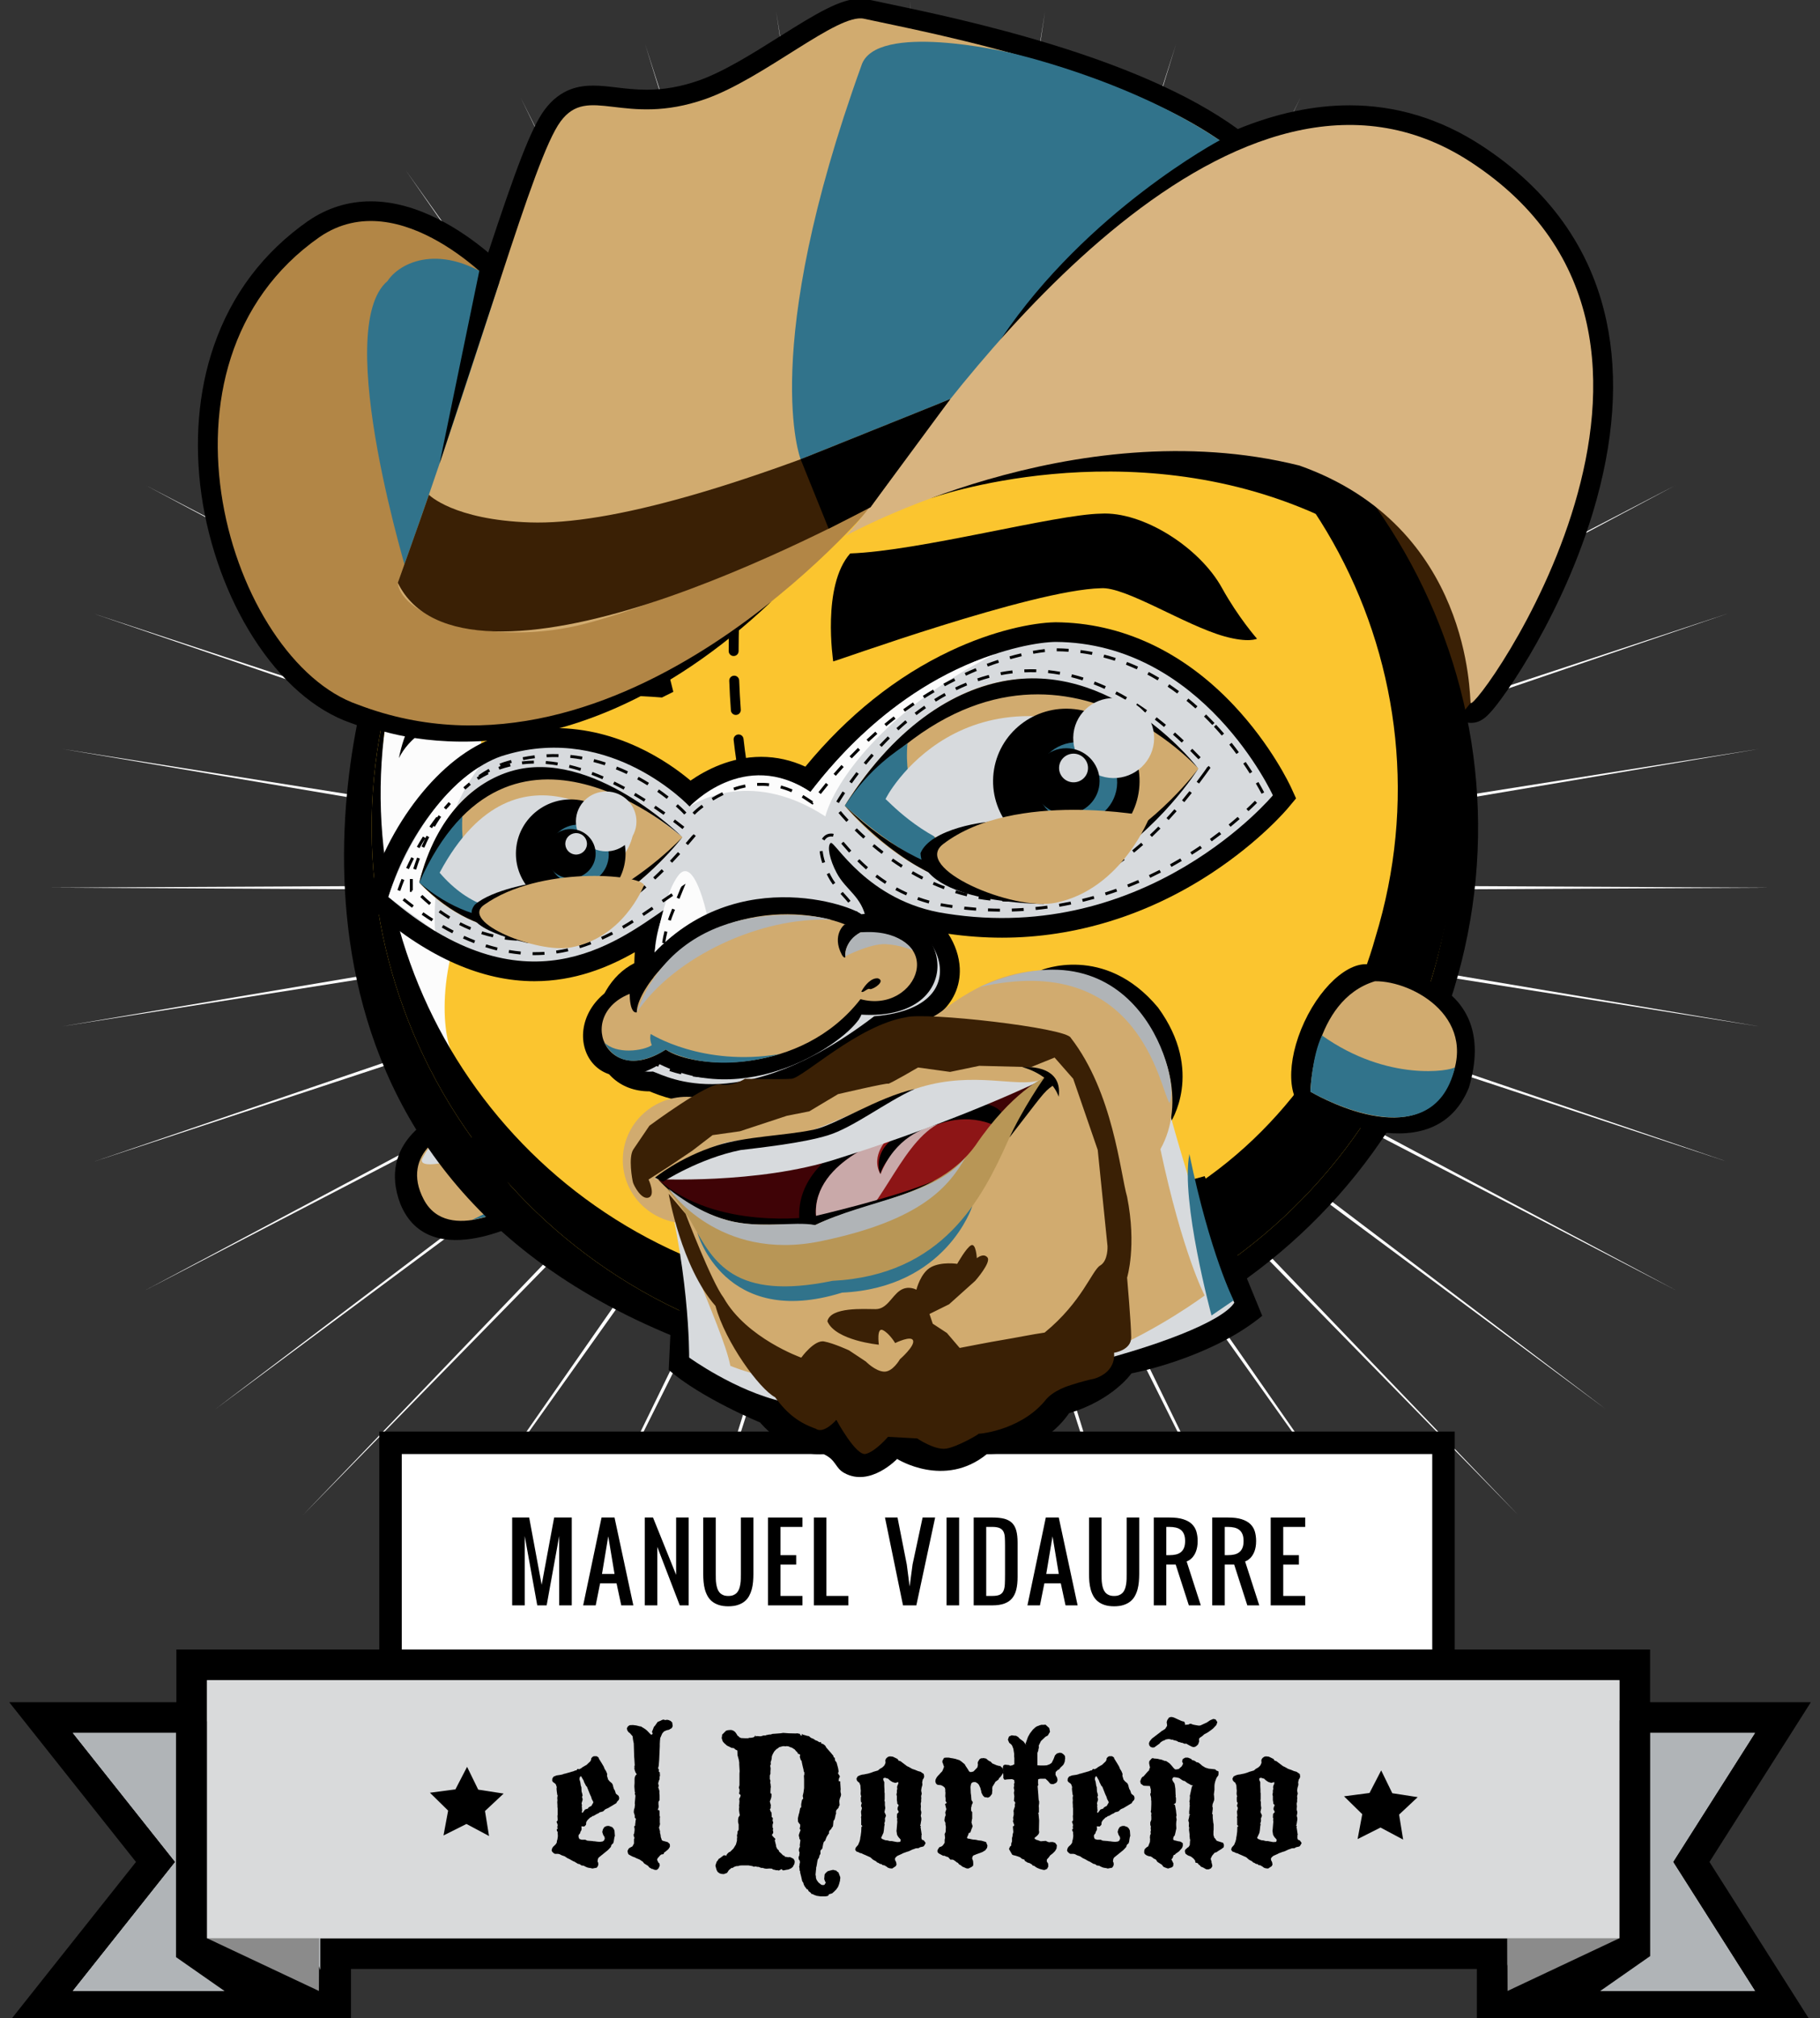 <?xml version="1.0" encoding="utf-8"?>
<!-- Generator: Adobe Illustrator 16.2.1, SVG Export Plug-In . SVG Version: 6.00 Build 0)  -->
<!DOCTYPE svg PUBLIC "-//W3C//DTD SVG 1.1//EN" "http://www.w3.org/Graphics/SVG/1.1/DTD/svg11.dtd">
<svg version="1.1" xmlns="http://www.w3.org/2000/svg" xmlns:xlink="http://www.w3.org/1999/xlink" x="0px" y="0px"
	 width="242.942px" height="269.291px" viewBox="0 0 242.942 269.291" enable-background="new 0 0 242.942 269.291"
	 xml:space="preserve">
<rect x="0" y="0" width="242.942" height="269.291" fill="#333333" stroke="none"/>
<g id="Capa_1">
	<path fill="#FFFFFF" d="M121.549,0.094l0.54,111.279l17.4-109.82l-16.335,109.996L156.987,5.888l-32.805,105.999l49.428-98.888
		l-48.467,99.396l63.811-89.697l-62.937,90.352l76.62-78.288l-75.857,79.079l87.544-64.957l-86.908,65.856l96.313-50.022
		l-95.825,51.016l102.708-33.856l-102.373,34.916l106.574-16.858l-106.405,17.96l107.818,0.555l-107.818,0.56l106.405,17.953
		L128.239,120.11l102.373,34.915L127.904,121.17l95.825,51.009l-96.313-50.016l86.908,65.853l-87.544-64.953l75.857,79.077
		l-76.62-78.288l62.937,90.346l-63.811-89.689l48.467,99.395l-49.428-98.893l32.805,105.998l-33.833-105.655l16.335,109.991
		l-17.4-109.815l-0.54,111.272l-0.539-111.272L103.61,235.344l16.331-109.991L86.113,231.008l32.803-106l-49.431,98.895
		l48.466-99.396l-63.809,89.691l62.938-90.346L40.461,202.14l75.854-79.077l-87.544,64.953l86.911-65.853l-96.311,50.016
		l95.819-51.009L12.482,155.023l102.376-34.915L8.284,136.962l106.406-17.953l-107.816-0.56l107.816-0.555L8.284,99.935
		l106.574,16.858L12.482,81.877l102.709,33.856L19.372,64.718l96.311,50.022L28.771,48.884l87.544,64.957L40.461,34.762
		l76.619,78.288L54.143,22.698l63.809,89.697L69.485,12.997l49.431,98.89L86.113,5.888l33.828,105.661L103.61,1.553l17.399,109.82
		L121.549,0.094z"/>
</g>
<g id="Capa_4">
	<g>
		<g>
			<rect x="52.131" y="192.522" fill="#FFFFFF" width="140.553" height="30.518"/>
			<path d="M191.183,194.021v27.52H53.63v-27.52H191.183 M194.183,191.022h-3H53.63h-2.999v2.998v27.52v2.998h2.999h137.553h3
				v-2.998v-27.52V191.022L194.183,191.022z"/>
		</g>
		<path d="M71.716,214.216l-1.675-9.25v9.25h-1.675v-11.723h2.271l1.667,8.984l1.666-8.984h2.351v11.723h-1.676v-9.252l-1.675,9.252
			H71.716z"/>
		<path d="M80.104,211.282l-0.588,2.934h-1.672l2.455-11.723h1.73l2.512,11.723h-1.612l-0.628-2.934H80.104z M82.03,210.028
			l-0.837-5.023l-0.837,5.023H82.03z"/>
		<path d="M90.738,214.216l-2.998-7.801v7.801h-1.674v-11.723h1.1l3.087,7.652v-7.652h1.676v11.723H90.738z"/>
		<path d="M97.219,214.341c-0.488,0-0.911-0.059-1.266-0.176c-0.354-0.115-0.657-0.273-0.906-0.477
			c-0.248-0.203-0.448-0.443-0.601-0.721c-0.153-0.277-0.272-0.572-0.358-0.893c-0.085-0.318-0.141-0.65-0.172-1
			c-0.031-0.352-0.047-0.697-0.047-1.047v-7.535h1.675v7.541c0,0.209,0.003,0.428,0.007,0.656c0.003,0.223,0.022,0.445,0.056,0.66
			c0.032,0.215,0.082,0.424,0.147,0.619c0.064,0.197,0.16,0.367,0.284,0.516c0.124,0.146,0.282,0.262,0.475,0.348
			c0.191,0.09,0.427,0.131,0.706,0.131c0.28,0,0.515-0.041,0.706-0.131c0.192-0.086,0.352-0.201,0.475-0.348
			c0.124-0.148,0.219-0.318,0.284-0.516c0.065-0.195,0.115-0.404,0.147-0.619c0.033-0.215,0.053-0.438,0.056-0.66
			c0.004-0.229,0.007-0.447,0.007-0.656v-7.541h1.674v7.535c0,0.35-0.015,0.695-0.045,1.047c-0.031,0.35-0.088,0.682-0.174,1
			c-0.086,0.32-0.204,0.615-0.356,0.893s-0.353,0.518-0.602,0.721c-0.248,0.203-0.551,0.361-0.907,0.477
			C98.129,214.282,97.707,214.341,97.219,214.341z"/>
		<path d="M106.279,208.771h-2.093v4.188h2.93v1.258h-4.605v-11.723h4.605v1.254h-2.93v3.77h2.093V208.771z"/>
		<path d="M108.64,214.216v-11.723h1.674v10.465h2.932v1.258H108.64z"/>
		<path d="M121.815,208.751l1.34-6.258h1.672l-2.509,11.723h-1.782l-2.406-11.723h1.674l1.238,6.277l0.381,2.932L121.815,208.751z"
			/>
		<path d="M126.353,202.493h1.675v11.723h-1.675V202.493z"/>
		<path d="M129.971,214.216v-11.723h2.512c0.629,0,1.155,0.057,1.582,0.168c0.428,0.115,0.773,0.305,1.036,0.562
			c0.26,0.264,0.447,0.609,0.561,1.035c0.113,0.428,0.171,0.955,0.171,1.584v4.602c0,0.631-0.058,1.18-0.171,1.65
			s-0.301,0.863-0.561,1.178c-0.263,0.314-0.608,0.551-1.039,0.707c-0.43,0.156-0.961,0.236-1.593,0.236H129.971z M132.482,212.958
			c0.417,0,0.741-0.055,0.969-0.162c0.226-0.111,0.393-0.281,0.497-0.518c0.104-0.234,0.166-0.537,0.183-0.908
			c0.018-0.369,0.026-0.818,0.026-1.342v-3.77c0-0.416-0.009-0.781-0.026-1.096c-0.017-0.314-0.079-0.578-0.186-0.787
			c-0.107-0.209-0.276-0.365-0.508-0.471c-0.232-0.102-0.561-0.158-0.987-0.158h-0.806v9.211H132.482z"/>
		<path d="M139.406,211.282l-0.588,2.934h-1.671l2.453-11.723h1.73l2.515,11.723h-1.613l-0.63-2.934H139.406z M141.334,210.028
			l-0.837-5.023l-0.84,5.023H141.334z"/>
		<path d="M148.718,214.341c-0.489,0-0.912-0.059-1.267-0.176c-0.355-0.115-0.656-0.273-0.905-0.477s-0.449-0.443-0.604-0.721
			c-0.152-0.277-0.271-0.572-0.354-0.893c-0.086-0.318-0.145-0.65-0.175-1c-0.029-0.352-0.045-0.697-0.045-1.047v-7.535h1.674v7.541
			c0,0.209,0.002,0.428,0.007,0.656c0.005,0.223,0.022,0.445,0.057,0.66c0.032,0.215,0.079,0.424,0.146,0.619
			c0.064,0.197,0.16,0.367,0.284,0.516c0.124,0.146,0.281,0.262,0.474,0.348c0.194,0.09,0.429,0.131,0.708,0.131
			c0.278,0,0.513-0.041,0.706-0.131c0.191-0.086,0.349-0.201,0.473-0.348c0.126-0.148,0.22-0.318,0.285-0.516
			c0.066-0.195,0.116-0.404,0.147-0.619c0.032-0.215,0.052-0.438,0.056-0.66c0.004-0.229,0.007-0.447,0.007-0.656v-7.541h1.675
			v7.535c0,0.35-0.017,0.695-0.046,1.047c-0.031,0.35-0.09,0.682-0.174,1c-0.085,0.32-0.203,0.615-0.357,0.893
			c-0.15,0.277-0.352,0.518-0.6,0.721s-0.553,0.361-0.907,0.477C149.627,214.282,149.204,214.341,148.718,214.341z"/>
		<path d="M158.694,214.216l-1.756-5.445h-1.256v5.445h-1.673v-11.723h2.093c0.732,0,1.341,0.074,1.824,0.227
			c0.485,0.152,0.871,0.363,1.157,0.637c0.29,0.273,0.492,0.604,0.61,0.99c0.116,0.389,0.176,0.816,0.176,1.287
			c0,0.285-0.021,0.547-0.062,0.777c-0.041,0.23-0.1,0.438-0.168,0.621c-0.068,0.182-0.148,0.34-0.236,0.475
			c-0.088,0.139-0.176,0.256-0.269,0.352c-0.214,0.229-0.459,0.396-0.735,0.498l1.889,5.859H158.694z M155.683,207.517h0.42
			c0.312,0,0.599-0.029,0.856-0.088c0.259-0.057,0.478-0.16,0.661-0.305c0.182-0.145,0.323-0.338,0.424-0.58
			c0.101-0.24,0.15-0.545,0.15-0.91c0-0.369-0.05-0.672-0.15-0.914s-0.242-0.436-0.424-0.576c-0.184-0.146-0.402-0.246-0.661-0.307
			c-0.258-0.061-0.544-0.09-0.856-0.09h-0.42V207.517z"/>
		<path d="M166.498,214.216l-1.755-5.445h-1.257v5.445h-1.673v-11.723h2.092c0.734,0,1.342,0.074,1.826,0.227
			c0.482,0.152,0.869,0.363,1.158,0.637c0.287,0.273,0.49,0.604,0.608,0.99c0.117,0.389,0.175,0.816,0.175,1.287
			c0,0.285-0.021,0.547-0.061,0.777c-0.042,0.23-0.099,0.438-0.168,0.621c-0.071,0.182-0.148,0.34-0.237,0.475
			c-0.087,0.139-0.177,0.256-0.268,0.352c-0.216,0.229-0.461,0.396-0.736,0.498l1.89,5.859H166.498z M163.486,207.517h0.419
			c0.313,0,0.601-0.029,0.857-0.088c0.258-0.057,0.478-0.16,0.66-0.305c0.184-0.145,0.325-0.338,0.426-0.58
			c0.102-0.24,0.15-0.545,0.15-0.91c0-0.369-0.049-0.672-0.15-0.914c-0.101-0.242-0.242-0.436-0.426-0.576
			c-0.183-0.146-0.402-0.246-0.66-0.307c-0.257-0.061-0.544-0.09-0.857-0.09h-0.419V207.517z"/>
		<path d="M173.385,208.771h-2.094v4.188h2.932v1.258h-4.605v-11.723h4.605v1.254h-2.932v3.77h2.094V208.771z"/>
	</g>
</g>
<g id="Capa_16">
	<g>
		<polygon fill="#D9DADB" points="199.187,267.718 199.187,260.684 44.799,260.684 44.799,267.718 5.477,267.718 20.768,248.453 
			5.477,229.189 25.593,229.189 25.593,222.156 218.21,222.156 218.21,229.189 237.989,229.189 225.758,248.453 237.989,267.718 		
			"/>
		<path d="M216.161,224.206v7.033h18.1l-10.931,17.214l10.931,17.214h-33.024v-7.032H42.749v7.032H9.721l13.666-17.214
			L9.721,231.239h17.922v-7.033H216.161 M220.259,220.106h-4.098H27.641h-4.098v4.1v2.935H9.721H1.232l5.277,6.65l11.643,14.664
			L6.51,263.118l-5.277,6.649h8.488h33.028h4.101v-4.101v-2.934h150.288v2.934v4.101h4.099h33.024h7.46l-3.997-6.3l-9.536-15.015
			l9.536-15.016l3.997-6.297h-7.46h-14.002v-2.935V220.106L220.259,220.106z"/>
	</g>
	<polygon fill="#B0B4B7" points="42.749,265.667 42.749,231.239 9.721,231.239 23.387,248.453 9.721,265.667 	"/>
	<polygon fill="#B0B4B7" points="234.261,231.239 201.236,231.239 201.236,265.667 234.261,265.667 223.33,248.453 	"/>
	<polygon points="23.496,229.69 23.496,261.155 33.09,267.853 44.279,267.01 30.514,229.69 	"/>
	<polygon points="220.271,229.554 220.271,261.016 210.679,267.718 199.49,266.869 213.251,229.554 	"/>
	<polygon fill="#8B8B8B" points="216.161,224.206 216.161,258.635 201.236,265.667 201.099,231.239 	"/>
	<polygon fill="#8B8B8B" points="27.641,224.206 27.641,258.635 42.569,265.667 42.705,231.239 	"/>
	<rect x="27.641" y="224.206" fill="#D9DADB" width="188.521" height="34.429"/>
	<g>
		<path d="M79.262,234.348h0.391l0.243,0.161l0.054,0.176l0.364,0.581l0.269,0.453l0.122,0.313l0.188,0.297l0.108,0.254l0.055,0.162
			l-0.03,0.108l0.03,0.23l0.053,0.133l0.054,0.219l0.203,0.254l0.321,0.271l0.107,0.199l0.066,0.272l0.083,0.278l0.134,0.218
			l0.135,0.416l0.365,0.296l0.081,0.285l-0.055,0.242l-0.229,0.242l-0.109,0.204l-0.658,0.392l-0.444,0.266l-0.324,0.135
			l-0.134,0.107l-0.176,0.176l-0.137,0.055l-0.333,0.083l-0.218,0.159l-0.161,0.054l-0.473,0.283h-0.108l-0.199,0.163l-0.109,0.024
			l-0.377,0.368l-0.147,0.241l-0.026,0.108v0.122l-0.028,0.157l-0.216,0.218l-0.391-0.025l0.026,0.308l-0.026,0.219l-0.106,0.158
			l-0.082,0.26L77.28,244.8l-0.066,0.164l0.042,0.259l0.105,0.188l0.137,0.023l0.133,0.055h0.162h0.338l0.255,0.121l0.378,0.03
			l0.31,0.024l0.163,0.03h0.104l0.366,0.05l0.376,0.028l0.363-0.054l0.164-0.109l0.054-0.121l0.067-0.133l-0.027-0.109v-0.107
			l-0.094-0.146l-0.109-0.192l-0.109-0.349l0.084-0.335l0.08-0.138l0.108-0.176l0.282-0.133l0.162-0.023h0.176l0.269,0.102
			l0.163,0.055l0.199,0.23l0.109,0.242l0.053,0.717l-0.053,0.121l-0.055,0.32l-0.055,0.339l-0.08,0.217l-0.148,0.106l-0.106,0.173
			l-0.027,0.162l-0.242,0.272l-0.202,0.199l-1.187,0.959l-0.107,0.176l-0.054,0.352l0.08,0.145l0.026,0.242l-0.053,0.218
			l-0.162,0.229l-0.148,0.025l-0.431,0.084l-0.203-0.055l-0.351-0.055l-0.176-0.053l-0.242-0.109l-0.159-0.097l-0.175-0.023
			l-0.163-0.026l-0.215-0.161l-0.255-0.055l-0.46-0.285l-0.149-0.053l-0.242-0.135l-0.282-0.161l-0.242-0.109l-0.391-0.254
			l-0.378-0.133l-0.338-0.164l-0.159-0.028h-0.417l-0.162-0.093l-0.204-0.191l-0.08-0.188l0.026-0.078l0.054-0.204l0.121-0.189
			l0.326-0.309l0.16-0.24l0.026-0.242l0.067-0.206l0.054-0.375v-0.174l-0.026-0.296v-0.176l-0.095-0.083l-0.026-0.242l0.147-0.081
			l-0.079-0.173l0.053-0.273l-0.027-0.157l-0.121-0.312l0.121-0.133l0.027-0.109v-0.109l-0.027-0.441l0.027-0.108v-0.888
			l-0.027-0.192v-0.254l-0.025-0.375l0.025-0.261l-0.025-0.295l0.025-0.201l0.027-0.138l-0.053-0.103l-0.068-0.501l-0.027-0.309
			l0.027-0.218l-0.107-0.32l-0.084-0.121l-0.295-0.219l-0.093-0.106l-0.028-0.134l0.028-0.261l0.176-0.241l0.376-0.146l0.579-0.083
			l0.309-0.08l0.108-0.053l0.164-0.027l1.157-0.336l0.176-0.085h0.134l0.08-0.079l0.107-0.133l0.205,0.055l0.268-0.138l0.19-0.146
			l0.418-0.242l0.104-0.053l0.526-0.501l0.083-0.189l0.025-0.199l0.174-0.192L79.262,234.348z M77.444,237.054l-0.083,0.218v0.216
			l0.055,0.147l0.053,0.216l0.054,0.363l0.03,0.133l0.052,0.109l0.026,0.579l0.028,0.109l0.054,0.175l0.055,0.267l-0.082,0.192
			l0.082,0.254v0.163l-0.055,0.164l-0.082,0.277l0.028,0.109l0.026,0.109l-0.026,0.228l0.026,0.135v0.188l0.027,0.139l-0.054,0.254
			l0.081,0.133l0.361-0.473l0.394-0.133l0.055-0.133l0.106-0.055l0.107-0.081l0.161-0.052l0.229-0.392l0.054-0.109l-0.054-0.145
			l-0.134-0.247l-0.054-0.133l-0.041-0.176l-0.188-0.405l-0.394-0.997l-0.104-0.078l-0.271-0.527l-0.055-0.188l-0.337-0.579
			L77.444,237.054z"/>
		<path d="M88.627,229.455l0.108,0.069l0.321-0.04l0.203,0.04l0.242,0.105l0.23,0.215l0.024,0.219l0.03,0.145v0.138l-0.109,0.242
			l-0.391,0.23l-0.136,0.023l-0.203,0.055l-0.297,0.135l-0.133,0.138l-0.121,0.146l-0.217,0.501l-0.054,0.108v0.104l-0.026,0.192
			l-0.027,0.47v0.309l-0.08,1.818l-0.066,0.798l-0.029,0.133l-0.053,0.201l0.121,0.216l-0.039,0.219l0.146,0.121v0.188l0.027,0.216
			l-0.053,0.199v0.297l-0.082,0.176l-0.094,0.325v0.159l0.055,0.149v0.109l-0.055,0.188l0.148,0.446v0.362l0.027,0.267v0.634
			l-0.082,0.085l-0.068,0.145v0.271l0.029,0.309l-0.029,0.219l-0.107,0.266l0.203,0.031l0.055,0.175v0.188v0.361l0.053,0.188
			l-0.027,0.14v0.551l0.027,0.258l-0.053,0.212l-0.082,0.242l0.055,0.204l0.08,0.297v0.23l0.054,0.156l0.026,0.14l0.028,0.254
			l0.081,0.217l0.053,0.188l0.176,0.097l0.604,0.157l0.271,0.247l0.026,0.104v0.283l-0.188,0.297l-0.391,0.339l-0.19,0.133
			l-0.078,0.204l-0.31,0.055l-0.137,0.109l-0.337,0.387l-0.081,0.188l0.163,0.368l0.148,0.133l0.053,0.271l-0.146,0.363
			l-0.218,0.213l-0.188,0.029l-0.255-0.055l-0.109-0.078h-0.135l-0.08-0.055l-0.255-0.138l-0.188-0.23l-0.217-0.133L86,248.666
			l-0.109-0.133l-0.109-0.145l-0.078-0.029l-0.31-0.218l-0.391-0.159l-0.297-0.149l-0.229-0.078l-0.217-0.109l-0.296-0.163
			l-0.094-0.079l-0.055-0.149l-0.052-0.268l0.134-0.283l0.148-0.133l0.108-0.055l0.268-0.138l0.205-0.389v-0.579l0.079-0.164
			l-0.079-0.133l-0.029-0.176l-0.025-0.138l0.08-0.133l0.054-0.441v-0.192l-0.054-0.334l0.133-0.084v-0.188l0.029-0.2l0.025-0.301
			l0.054-0.158l-0.054-0.149l-0.109-0.055v-0.32l-0.133-0.418l0.029-0.337l0.079-0.242l0.055-0.446l-0.03-0.164l0.055-0.604
			l0.029-0.309v-0.138l-0.084-0.242l0.055-0.146l-0.055-0.108l-0.053-0.713l0.028-0.472v-0.325v-0.199l0.024-0.219l0.109-0.254
			l0.163-0.163l-0.163-0.217l-0.134-0.387l-0.028-0.218l0.028-0.121l-0.028-0.107l0.053-0.135l-0.024-0.392l-0.028-0.459
			l-0.025-0.308l-0.055-1.766l-0.08-0.393l-0.041-0.267l-0.026-0.283l-0.378-0.435l-0.175-0.121l-0.164-0.242l-0.054-0.282
			l0.136-0.242l0.23-0.164l0.431-0.023l0.445,0.055l0.229,0.055l0.297,0.078h0.104l0.503,0.309l0.254,0.192l0.161,0.158l0.297,0.312
			l0.148,0.135l0.16-0.055l0.055-0.133l-0.107-0.175l0.269-0.688l0.151-0.164l0.348-0.496l0.391-0.161l0.242-0.121L88.627,229.455z"
			/>
		<path d="M97.152,230.873l0.392-0.031l0.188,0.031l0.23,0.105l0.188,0.16l0.163,0.23l0.161,0.271l0.121,0.025l0.028,0.107
			l0.297,0.151l0.498,0.024h0.107h0.338l0.158-0.055h0.19l0.311-0.053l0.162-0.068l0.146-0.216l0.03,0.163l0.134-0.055h0.133
			l0.34,0.029l0.188-0.029l0.241-0.08h0.283l0.109-0.053l0.417-0.08h0.162l0.254-0.083l0.379-0.026l0.686-0.053l0.365-0.055
			l0.739,0.055l0.973,0.024l0.134-0.024l0.391,0.079l0.081,0.216h0.188l-0.053-0.216l0.256,0.133l0.161,0.03l0.159,0.053
			l0.203,0.055l0.188,0.025l0.272,0.229l0.388,0.163l0.163,0.134l0.338,0.133l0.216,0.151h0.256l0.024,0.188l0.19,0.028l0.201,0.134
			l0.162,0.151l0.109,0.211l0.213,0.242l0.365,0.418l0.161,0.192l0.121,0.145l0.106,0.134v0.139l0.164,0.107l0.055,0.363
			l0.078,0.109l0.109,0.133l0.066,0.229l0.109,0.404l0.055,0.229l0.052,0.352l-0.08,0.254l0.134,0.216l0.081,0.109l0.028,0.121
			l-0.109,0.211l-0.027,0.141l-0.026,0.228l0.217,0.05v0.218l0.055,0.862l-0.029,0.164l0.029,0.266l0.052,0.176l-0.026,0.241
			l-0.134,0.34l-0.082,0.349l0.027,0.309l0.026,0.219l-0.081,0.149l-0.081,0.242l-0.283,0.297l-0.051,0.228l0.024,0.214
			l-0.079,0.229l-0.054,0.295l-0.084,0.284l-0.135,0.188l-0.054,0.579l-0.025,0.164l-0.121,0.133l-0.107,0.204l-0.217,0.214
			l-0.078,0.176v0.216l-0.098,0.109l-0.213,0.337l-0.108,0.268l-0.082,0.229l-0.176,0.163l-0.08,0.217l-0.134,0.684l-0.244,0.261
			v0.441l-0.146,0.244l-0.026,0.214l-0.192,0.309l-0.053,0.247l-0.052,0.332l-0.028,0.164l-0.025,0.133l-0.054,0.204v0.164
			l-0.028,0.188l-0.054,0.579l0.027,0.121l0.026,0.163v0.133l0.082,0.254l0.105,0.164l0.162,0.216l0.391,0.309l0.217,0.026
			l0.175-0.026l0.189-0.309l-0.107-0.161l-0.109-0.309l0.055-0.61l0.133-0.188l0.272-0.242l0.335-0.097l0.337-0.078h0.137
			l0.134,0.055l0.188,0.023l0.148,0.151l0.188,0.133l0.026,0.109l0.19,0.496v0.162l-0.029,0.175v0.109l-0.134,0.501l-0.134,0.352
			l-0.23,0.332l-0.294,0.297l-0.259,0.228l-0.459,0.14v0.103l-0.145,0.109l-0.163,0.03l-0.135,0.024h-0.526h-0.106l-0.175-0.024
			l-0.377-0.055l-0.136-0.055l-0.176-0.054l-0.188-0.109l-0.164-0.024l-0.121-0.163l-0.294-0.229l-0.055-0.189l-0.163-0.053
			l-0.228-0.308l-0.082-0.109l-0.108-0.242l-0.055-0.204l-0.146-0.219l-0.054-0.254l-0.081-0.351l-0.136-0.525v-0.163l-0.08-0.145
			v-0.188l-0.053-0.326l0.053-0.175v-0.188l0.054-0.133l-0.028-0.285l-0.133-0.161l-0.026-0.219v-0.121l0.081-0.133l0.053-0.472
			l-0.08-0.162v-0.284l0.052-0.134l0.082-0.188l-0.028-0.188l0.083-0.676l-0.137-0.188v-0.109l-0.079-0.337l0.055-0.214l0.078-0.216
			l0.109-0.285l-0.109-0.133V243.9l0.055-0.152v-0.294l-0.108-0.104l-0.175-0.259l-0.025-0.441l0.121-0.556l0.055-0.163l0.024-0.104
			l0.108-0.556l0.136-0.106v-0.254v-0.164l0.081-0.441l0.054-0.192l0.121-0.055v-0.133l-0.055-0.285l0.109-0.47l0.078-0.581v-0.712
			v-0.418l-0.024-0.496l0.055-0.192v-0.266l-0.084-0.152l-0.024-0.211l-0.109-0.446l-0.12-0.551l-0.026-0.192l-0.108-0.08
			l-0.137-0.446l0.055-0.266l-0.16-0.121h-0.123l-0.08-0.192l-0.218-0.214l-0.133-0.173l-0.418-0.273l-0.134-0.023l-0.312-0.138
			l-0.242-0.026l-0.133,0.026l-0.256-0.026l-0.19,0.026l-0.388,0.106l-0.243,0.19l-0.147,0.083l-0.271,0.282l-0.08,0.133
			l-0.134,0.242l-0.096,0.23l-0.025,0.078l-0.029,0.313l-0.055,0.242l-0.106,0.268l0.028-0.08l0.025,0.284l-0.08,0.217l0.055,0.362
			l-0.028,0.406v0.309l-0.081,0.216v0.496l0.081,0.176l-0.026,0.351l0.055,0.134l-0.028-0.104l0.054,0.496l-0.025,0.108
			l-0.028,0.496v0.229l0.136,0.055v0.327l-0.029,0.199l-0.078,0.242l-0.055,0.138l-0.055,0.133l0.135,0.497l-0.025,0.203v0.219
			l-0.109,0.104l0.109,0.313l0.107,0.133l0.025,0.363v0.24l0.15,0.109v0.138l-0.029,0.256l0.084,0.188l-0.029,0.174l-0.055,0.163
			v0.164v0.188l0.084,0.199l-0.055,0.161l0.055,0.189v0.205l-0.176,0.266l0.146,0.204l0.324,0.322l-0.083,0.192l0.109,0.441
			l0.055,0.204l0.026,0.212l0.147,0.297l0.217,0.206v0.106l0.109,0.104l0.31,0.285l0.078,0.106l0.243,0.109l0.081,0.133h0.148
			l0.271,0.055l0.162-0.023l0.146,0.023l0.403,0.204l0.15,0.269v0.228l-0.029,0.133l-0.024,0.109l-0.121,0.164l-0.028,0.12
			l-0.108,0.109l-0.161,0.133l-0.366,0.162l-0.188,0.025l-0.282,0.055l-0.133,0.029h-0.137l-0.188-0.164l-0.227,0.135l-0.137,0.053
			l-0.215-0.053l-0.122,0.029l-0.136-0.055l-0.296-0.055l-0.121-0.107l-0.35-0.025l-0.309,0.025h-0.137l-0.19-0.025l-0.279-0.084
			h-0.19l-0.337-0.133h-0.19l-0.158-0.055l-0.339,0.029l-0.105-0.071l-0.136-0.024l-0.149-0.03l-0.163-0.023l-0.104-0.026h-0.862
			l-0.351,0.026l-0.109,0.054l-0.337,0.024l-0.321,0.121l-0.121,0.108h-0.163l-0.364,0.297l-0.215,0.337l-0.109,0.079l-0.133,0.03
			l-0.176,0.078h-0.188l-0.215-0.023l-0.23-0.085l-0.241-0.188l-0.135-0.254l-0.15-0.556l0.055-0.211l0.121-0.34l0.163-0.188
			l0.079-0.161l0.218-0.133l0.471-0.363l0.308,0.023l0.085,0.109l-0.03-0.164l0.135-0.188l0.217-0.204l0.121-0.023l0.458-0.448
			l0.338-0.551l0.135-0.513v-0.254l0.026-0.162l-0.026-0.309l0.054-0.163l0.026-0.338l0.122-0.158l0.025-0.138V243.9v-0.446
			l-0.079-0.309v-0.352l0.026-0.145l0.027-0.14l0.188-0.295l-0.054-0.229l-0.055-0.406v-0.254l0.025-0.216l-0.025-0.199l0.025-0.136
			l0.029-0.415l-0.029-0.273l0.029-0.133l0.108-0.175l0.054-0.245l-0.217-0.189l0.055-0.283v-0.32l-0.081-0.176l0.026-0.133
			l0.055-0.218v-0.833v-0.219v-0.497l0.025-0.312l-0.055-0.899v-0.284l-0.052-0.297l-0.028-0.133l-0.147-0.524l-0.026-0.634
			l-0.296-0.152l-0.109-0.133l-0.2-0.055H97.68l-0.633-0.309l-0.337-0.296l-0.134-0.139l-0.108-0.145l-0.137-0.43l0.055-0.313
			v-0.133l0.137-0.135l0.388-0.392L97.152,230.873z"/>
		<path d="M118.729,234.371h0.146l0.297,0.031l0.634,0.308l0.133,0.217l0.258,0.08l0.875,0.662l0.229,0.104l0.402,0.23l0.122,0.053
			l0.162,0.055l0.164,0.054l0.391,0.164l0.333,0.09l0.434,0.297l0.055,0.313l-0.028,0.163l-0.081,0.157l-0.081,0.109l-0.079,0.392
			l0.026,0.164v0.174l-0.108,0.376l-0.053,0.363l0.08,0.416l-0.08,0.296v0.139l0.025,0.175l-0.025,0.133v0.363l-0.053,0.133v0.247
			l0.023,0.176l-0.023,0.32v0.219l0.053,0.12l0.025,0.216l-0.025,0.159l-0.053,0.259l0.078,0.297v0.229l-0.025,0.135l-0.084,0.524
			l-0.066,0.109l0.121,0.078l-0.055,0.109l0.109,0.7l0.055,0.375l-0.055,0.083l0.027,0.176l-0.027,0.133l0.082,0.242l0.242,0.085
			l0.23,0.309v0.107l-0.121,0.201l-0.109,0.162l-0.106,0.054l-0.363,0.079l-0.108,0.055l-0.135,0.08h-0.19l-0.201,0.028
			l-0.188,0.079l-0.216,0.066l-0.524,0.246l-0.285,0.081l-0.497,0.188l-0.107,0.066l-0.608,0.271l-0.214,0.188l-0.108,0.176
			l0.027,0.216l0.136,0.254l0.054,0.327l-0.108,0.212l-0.473,0.313l-0.336-0.029l-0.134-0.055l-0.108-0.025l-0.08-0.083
			l-0.366-0.226l-0.297-0.053l-0.054-0.108l-0.228-0.031l-0.107-0.055l-0.107-0.078l-0.204-0.078l-0.107-0.121l-0.442-0.247
			l-0.352-0.309l-0.713-0.32l-0.203-0.083l-0.162-0.081l-0.135-0.066h-0.109l-0.333-0.161l-0.191-0.055l-0.176-0.242l0.082-0.284
			l0.336-0.393l0.053-0.158l0.108-0.245l0.083-0.311l0.038-0.32l0.028-0.083l0.081-0.617l0.027-0.634l0.134-0.109l-0.161-0.163
			v-0.388v-0.351v-0.119l-0.027-0.164l0.055-0.241l-0.027-0.15l-0.027-0.375l0.108-0.362v-0.164l-0.108-0.188l0.027-0.176
			l0.081-0.271l-0.108-0.109l-0.027-0.254v-0.109v-0.254l0.055-0.138l-0.055-0.161l-0.026-0.189l0.026-0.416l-0.026-0.218
			l-0.028-0.471l-0.146-0.362l-0.163-0.109l-0.163-0.188l-0.053-0.23l0.027-0.078l0.08-0.133l0.054-0.109l0.325-0.149l0.282-0.081
			l0.244-0.028l0.364-0.078l0.159-0.027l0.364-0.107l0.364-0.139l0.604-0.175l0.245-0.212l0.334-0.191l0.242-0.226l0.137-0.247
			l0.054-0.174l-0.026-0.297l0.026-0.104l0.122-0.204l0.213-0.164L118.729,234.371z M118.119,237.217l-0.215,0.078v0.164
			l0.027,0.121l0.106,0.216v0.527l0.026,0.495v0.352l0.028,0.119v0.085v0.133v0.271v0.146v0.133l-0.028,0.216l0.055,0.176v0.431
			l0.027,0.177l0.027,0.214l-0.055,0.242l-0.055,0.285l0.19,0.417v0.107l-0.136,0.351l0.027,0.205l-0.027,0.213l-0.081,0.229
			l0.055,0.108l-0.055,0.271l-0.052,0.526l-0.055,0.332l-0.109,0.242l-0.146,0.313l-0.055,0.133l0.121,0.135l0.403,0.162l0.176,0.03
			h0.108l0.347,0.091h0.257l0.137,0.03l0.553,0.103h0.159l0.284-0.024l0.055-0.199v-0.108l-0.31-0.352l-0.162-0.282l-0.08-0.527
			l0.025-0.188l0.055-0.688l0.025-0.282v-0.164l-0.025-0.078l0.025-0.254l-0.052-0.14l0.026-0.471l0.188-0.188l0.027-0.108
			l-0.16-0.309l0.024-0.242l0.136-0.312l-0.189-0.212v-0.136l-0.052-0.337v-0.524l-0.054-0.219l0.054-0.254v-0.296l0.052-0.192
			l-0.025-0.254l0.055-0.217l0.107-0.225v-0.219l-0.404,0.109l-0.176-0.055l-0.188-0.055l-0.215-0.133l-0.2-0.149l-0.164-0.164
			l-0.364-0.106L118.119,237.217z"/>
		<path d="M126.258,234.535h0.391l0.162,0.028l0.093,0.026l0.217,0.028l0.134,0.025l0.31,0.066l0.244,0.084l0.256,0.078l0.242,0.164
			l0.471,0.387l0.082,0.163l0.365,0.556l0.105,0.188l0.134,0.121h0.218l0.256-0.066l0.267-0.272l0.26-0.271l0.078-0.363
			l-0.026-0.134v-0.149l0.055-0.158l0.188-0.297l0.201-0.121h0.191l0.104-0.028l0.312,0.054l0.107,0.041l0.106,0.109l0.245,0.188
			l0.201,0.078l0.242,0.258l0.134,0.051l0.445,0.192l0.109,0.025l0.199,0.055h0.136l0.27,0.229l0.149,0.242l0.055,0.188v0.12
			l-0.03,0.109l-0.228,0.352l-0.162,0.228l-0.16,0.136l-0.107,0.216l-0.419,0.309l-0.081,0.163l-0.31,0.501v0.103l-0.027,0.176
			l0.027,0.138l-0.027,0.213l-0.027,0.313l-0.267,0.35l-0.122,0.08l-0.163,0.066l-0.188-0.038l-0.257-0.028l-0.216-0.218
			l-0.189-0.363l-0.078-0.43v0.109l-0.067-0.313l-0.163-0.35l-0.053-0.104l-0.163-0.176l-0.284-0.164h-0.188l-0.188,0.026
			l-0.174,0.138l-0.054,0.176l-0.027,0.133l-0.027,0.188l0.027,0.688v0.078l0.027,0.206l0.027,0.157l0.026,0.394l0.027,0.24
			l0.176,0.261l-0.055,0.188l-0.096,0.188l-0.025,0.201l-0.054,0.136v0.188v0.133l0.026,0.151l0.119,0.134v0.875l-0.039,0.121
			l-0.053,0.404l0.146,0.472l-0.055,0.188l-0.066,0.149l-0.106,0.297l-0.082,0.23l-0.136,0.023l-0.106,0.109l-0.027,0.188
			l-0.095,0.138l-0.081,0.28l0.203,0.083h0.137l0.188,0.055l0.134,0.023l0.123,0.031l0.347,0.023l0.176,0.03l0.217,0.055
			l0.392,0.036l0.297,0.085l0.337,0.103l0.187,0.472l-0.053,0.302l-0.243,0.332l-0.416,0.242l-0.784,0.285l-0.188,0.083
			l-0.164,0.055l-0.133,0.133l-0.055,0.199v0.138l0.109,0.269l0.026,0.282v0.218l-0.026,0.157l-0.229,0.176l-0.405,0.192
			l-0.255-0.029l-0.5-0.213l-0.133-0.096l-0.164-0.133l-0.175-0.085l-0.16-0.211l-0.137-0.055l-0.188-0.15l-0.229-0.163
			l-0.134-0.055h-0.312l-0.296-0.332l-0.283-0.086l-0.214-0.104h-0.188l-0.258-0.137l-0.323-0.174l-0.149-0.164l-0.024-0.211
			l0.067-0.164l0.188-0.284l0.297-0.107l0.148-0.109l0.134-0.173l0.133-0.214v-0.394l0.03-0.133l0.024-0.109l-0.055-0.524
			l0.084-0.164l0.053-0.145l0.027-0.665l-0.055-0.294v-0.227l-0.109-0.217l-0.023-0.133l0.054-0.393l0.106-0.271l-0.053-0.389
			l0.08-0.216l0.066-0.205l-0.066-0.241l-0.109-0.444l0.23-0.138l-0.148-0.254l-0.027-0.108l0.027-0.079l-0.027-0.309l-0.025-0.138
			l0.025-0.472l-0.025-0.188v-0.271l-0.054-0.2l-0.138-0.133l-0.104-0.085l-0.151-0.078l-0.106-0.055l-0.473-0.055l-0.107-0.066
			l-0.104-0.109l-0.084-0.24v-0.108l0.029-0.176l0.105-0.216l0.083-0.136l0.199-0.228l0.164-0.164l0.079-0.104l0.108-0.107
			l0.148-0.152l0.109-0.241l0.134-0.363l-0.109-0.295l-0.024-0.109l-0.085-0.175v-0.217l0.219-0.389L126.258,234.535z"/>
		<path d="M139.004,230.153h0.364l0.188-0.023l0.499,0.458l0.107,0.496l-0.298,0.501l-0.309,0.164l-0.606,0.574l-0.296,0.609
			l0.026,0.23l-0.026,0.109l-0.053,0.211v0.098l-0.121,0.32v0.996v0.109v0.283v0.271l0.442,0.025h0.416l0.394-0.025l0.377-0.138
			l0.28-0.199l0.243-0.484l0.19-0.501l0.255-0.254l0.393-0.109l0.268,0.055l0.242,0.176l0.176,0.212l0.028,0.326l-0.028,0.15
			l-0.026,0.266l-0.053,0.135l-0.068,0.174l-0.107,0.163l-0.351,0.338l-0.121,0.163l-0.109,0.109l-0.107,0.023l-0.296,0.285
			l-0.027,0.349l0.055,0.136l0.163,0.282l0.052,0.271l-0.026,0.176l-0.08,0.159l-0.136,0.108l-0.284,0.134h-0.104h-0.162
			l-0.176-0.05l-0.325-0.38l-0.309-0.285h-0.498h-0.19l-0.267,0.055l-0.042,0.176v0.38l0.042,0.199l-0.097,0.188l0.097,1.187
			l0.024,0.392l0.028,0.295l0.054,0.14v0.277l-0.027,0.192l-0.026,0.176l0.026,0.213v0.662l-0.121,0.026l0.066,0.107l0.082,0.864
			v0.104l-0.027,1.268l0.027,0.164v0.121l-0.082,0.211l-0.2,0.219l-0.136,0.121l-0.161,0.108l-0.027,0.188l0.162,0.053l0.078,0.085
			h0.109l0.472,0.176l0.66-0.055l0.337,0.157l0.189,0.03l0.107-0.03h0.173h0.164l0.297,0.109l0.228,0.312l-0.025,0.242l-0.027,0.212
			l-0.202,0.339l-0.295,0.297l-0.19,0.149l-0.147,0.109l-0.243,0.332l-0.16,0.164l-0.055,0.106v0.242l0.16,0.23l0.027,0.188v0.259
			l-0.162,0.297l-0.311,0.133h-0.133l-0.134-0.029l-0.312-0.08l-0.16-0.053l-0.257-0.109l-0.188-0.108l-0.188-0.146l-0.257-0.08
			l-0.054-0.107l-0.322-0.191l-0.285-0.081l-0.363-0.228l-0.052-0.164l-0.188-0.051l-0.188-0.082l-0.15-0.147l-0.109-0.052
			l-0.375-0.141l-0.095-0.023l-0.164-0.055l-0.157-0.023l-0.205-0.085l-0.431-0.755l0.136-0.321l0.162-0.138v-0.199l0.025-0.135
			l0.082-0.216v-0.473l0.067-0.216l0.024-0.285l0.055-0.156l0.029-0.138l-0.055-0.648l0.025-0.133l0.136-0.023v-0.164l-0.082-0.229
			l-0.079-0.217l0.055-0.213l-0.029-0.283l0.084-0.351v-0.338l-0.03-0.163l0.03-0.176l0.157-0.484l-0.023-0.228l0.055-0.133v-0.188
			l-0.164-0.176l0.055-0.61l-0.055-0.405v-0.119l0.055-0.242l-0.079-0.363l0.052-0.272l-0.027-0.228l0.08-0.188l-0.053-0.363
			l-0.282-0.109l-0.633,0.031l-0.378,0.052l-0.148-0.216v-0.133v-0.204l-0.026-0.377l0.026-0.229l-0.026-0.188l-0.054-0.164
			l0.054-0.337l0.093-0.109l0.164-0.054l0.55,0.054l0.109,0.084l0.295-0.055l0.284-0.138v-0.577v-0.282l-0.027-0.138v-0.133v-0.285
			l-0.106-0.657l-0.176-0.446l-0.136-0.159l-0.243-0.192l-0.175-0.417l0.148-0.416l0.351-0.163l0.419,0.054h0.161l0.283,0.162
			l0.213,0.23l0.527,0.392l0.134,0.188l0.203,0.268l-0.08-0.213l0.053-0.107l0.27-0.757l0.255-0.458l0.108-0.146l0.296-0.38
			l0.338-0.308l0.217-0.136l0.176-0.052l0.106-0.055L139.004,230.153z"/>
		<path d="M148.058,234.348h0.391l0.243,0.161l0.054,0.176l0.363,0.581l0.27,0.453l0.121,0.313l0.188,0.297l0.108,0.254l0.055,0.162
			l-0.03,0.108l0.03,0.23l0.055,0.133l0.052,0.219l0.203,0.254l0.323,0.271l0.107,0.199l0.068,0.272l0.08,0.278l0.133,0.218
			l0.135,0.416l0.365,0.296l0.079,0.285l-0.053,0.242l-0.229,0.242l-0.108,0.204l-0.658,0.392l-0.445,0.266l-0.324,0.135
			l-0.134,0.107l-0.175,0.176l-0.137,0.055l-0.334,0.083l-0.217,0.159l-0.162,0.054l-0.472,0.283h-0.109l-0.199,0.163l-0.109,0.024
			l-0.376,0.368l-0.148,0.241l-0.027,0.108v0.122l-0.027,0.157l-0.216,0.218l-0.39-0.025l0.026,0.308l-0.026,0.219l-0.108,0.158
			l-0.08,0.26l-0.137,0.156l-0.066,0.164l0.041,0.259l0.107,0.188l0.135,0.023l0.135,0.055h0.161h0.34l0.254,0.121l0.379,0.03
			l0.31,0.024l0.16,0.03h0.108l0.364,0.05l0.376,0.028l0.362-0.054l0.164-0.109l0.053-0.121l0.066-0.133l-0.025-0.109v-0.107
			l-0.094-0.146l-0.109-0.192l-0.108-0.349l0.083-0.335l0.08-0.138l0.107-0.176l0.284-0.133l0.163-0.023h0.174l0.269,0.102
			l0.161,0.055l0.204,0.23l0.104,0.242l0.055,0.717l-0.055,0.121l-0.055,0.32l-0.05,0.339l-0.083,0.217l-0.146,0.106l-0.108,0.173
			l-0.027,0.162l-0.242,0.272l-0.2,0.199l-1.189,0.959l-0.104,0.176l-0.055,0.352l0.08,0.145l0.028,0.242l-0.054,0.218l-0.163,0.229
			l-0.149,0.025l-0.429,0.084l-0.202-0.055l-0.351-0.055l-0.176-0.053l-0.245-0.109l-0.157-0.097l-0.176-0.023l-0.163-0.026
			l-0.216-0.161l-0.254-0.055l-0.46-0.285l-0.148-0.053l-0.244-0.135l-0.282-0.161l-0.244-0.109l-0.388-0.254l-0.379-0.133
			l-0.334-0.164l-0.163-0.028h-0.418l-0.16-0.093l-0.205-0.191l-0.08-0.188l0.029-0.078l0.051-0.204l0.122-0.189l0.325-0.309
			l0.16-0.24l0.027-0.242l0.066-0.206l0.055-0.375v-0.174l-0.027-0.296v-0.176l-0.094-0.083l-0.027-0.242l0.148-0.081l-0.081-0.173
			l0.054-0.273l-0.027-0.157l-0.121-0.312l0.121-0.133l0.027-0.109v-0.109l-0.027-0.441l0.027-0.108v-0.888l-0.027-0.192v-0.254
			l-0.026-0.375l0.026-0.261l-0.026-0.295l0.026-0.201l0.027-0.138l-0.054-0.103l-0.067-0.501l-0.027-0.309l0.027-0.218l-0.107-0.32
			l-0.081-0.121l-0.297-0.219l-0.093-0.106l-0.029-0.134l0.029-0.261l0.176-0.241l0.375-0.146l0.579-0.083l0.311-0.08l0.107-0.053
			l0.161-0.027l1.161-0.336l0.175-0.085h0.133l0.082-0.079l0.105-0.133l0.204,0.055l0.27-0.138l0.19-0.146l0.415-0.242l0.109-0.053
			l0.526-0.501l0.08-0.189l0.023-0.199l0.176-0.192L148.058,234.348z M146.239,237.054l-0.082,0.218v0.216l0.055,0.147l0.054,0.216
			l0.054,0.363l0.026,0.133l0.055,0.109l0.026,0.579l0.027,0.109l0.055,0.175l0.055,0.267l-0.084,0.192l0.084,0.254v0.163
			l-0.055,0.164l-0.082,0.277l0.027,0.109l0.025,0.109l-0.025,0.228l0.025,0.135v0.188l0.029,0.139l-0.055,0.254l0.079,0.133
			l0.363-0.473l0.392-0.133l0.055-0.133l0.108-0.055l0.109-0.081l0.157-0.052l0.23-0.392l0.055-0.109l-0.055-0.145l-0.133-0.247
			l-0.055-0.133l-0.043-0.176l-0.188-0.405l-0.389-0.997l-0.108-0.078l-0.27-0.527l-0.055-0.188l-0.336-0.579L146.239,237.054z"/>
		<path d="M158.216,234.535h0.364l0.431,0.175l0.096,0.136l0.188,0.052l0.216,0.084l0.202,0.163l0.16,0.024l0.135,0.055l0.256,0.199
			l0.216,0.192l0.418,0.254l0.446,0.135l0.793,0.083l0.161,0.055l0.029,0.103l0.31,0.108l0.025,0.205l-0.025,0.322l-0.255,0.363
			l-0.163,0.446l-0.082,0.349l-0.026,0.254v0.219v0.337l-0.026,0.163l-0.053,0.441l0.024,0.164l0.028,0.441l-0.028,0.192l-0.2,0.524
			v0.105l-0.028,0.177l0.055,0.136v0.109v0.104l-0.081,0.634l0.081,0.084v0.417l0.066,0.658l0.053,0.256v0.216v0.337v0.109
			l-0.024,0.268v0.26v0.211l0.079,0.259l0.028,0.109l0.159,0.158l0.055,0.107l0.136,0.151l0.836,0.267l0.109,0.284l-0.03,0.295
			l-0.268,0.218l-0.283,0.176l-0.216,0.133l-0.175,0.133l-0.271,0.083l-0.336,0.392l-0.189,0.39l0.028,0.161l0.079,0.219v0.145
			l0.055,0.164l0.054,0.266l-0.054,0.176l-0.162,0.192l-0.268,0.107h-0.31l-0.164-0.082l-0.227-0.135l-0.188-0.083l-0.14-0.05
			l-0.172-0.204l-0.136-0.079l-0.135-0.191l-0.309-0.081l-0.027-0.254l-0.218-0.271l-0.133-0.109l-0.109-0.09l-0.174-0.109
			l-0.242-0.081l-0.163-0.083l-0.254-0.188l-0.08-0.282l0.025-0.219l0.336-0.308l0.136-0.079l0.162-0.271v-0.121l0.025-0.351
			l0.028-0.23l-0.054-0.107v-0.108l-0.028-0.214v-0.282l-0.079-0.605l0.027-0.337l-0.054-0.109l0.026-0.497l-0.026-0.082
			l-0.055-0.164v-0.133l0.055-0.199l0.026-0.109l0.027-0.163l0.025-0.162l0.135-0.092l-0.16-0.029v-0.405l0.025-0.176l0.026-0.375
			l0.028-0.133l-0.028-0.285l0.028-0.138l-0.055-0.199l0.055-0.242l0.025-0.337l-0.025-0.164l0.054-0.211l0.175-0.81l0.055-0.242
			l0.159-0.108l-0.28-0.08l-0.217-0.124l-0.295-0.159l-0.175-0.138l-0.188-0.133h-0.109l-0.229-0.121l-0.349-0.242l-0.285-0.079
			l-0.417-0.054l-0.162,0.078l-0.078,0.188l0.023,0.151l0.137,0.24l0.121,0.164l0.055,0.199l0.024,0.164l0.055,0.351l0.028,0.7
			v0.078l0.026,0.109l-0.026,0.162l0.054,0.201v0.38l-0.027,0.254l-0.109,0.109l-0.173,0.078l0.173,0.109l0.029,0.149l0.107,0.574
			l0.026,0.272l0.024,0.188l0.03,0.205l-0.055,0.188l0.024,0.163l0.03,0.145v0.164l-0.03,0.107l-0.024,0.339v0.188l0.024,0.441
			l-0.133,0.61l-0.079,0.32l-0.148,0.176l-0.055,0.188v0.216l0.148,0.085l0.188,0.036l0.321,0.085l0.206,0.024l0.16,0.054
			l0.255,0.188v0.363l-0.094,0.247l-0.107,0.133l-0.297,0.337l-0.471,0.335l-0.083,0.107l-0.173,0.054l-0.136,0.395l-0.161,0.188
			l0.133,0.241l0.028,0.083l0.108,0.2l-0.027,0.351l-0.163,0.176l-0.524,0.162l-0.188-0.055l-0.283-0.107l-0.161-0.08l-0.19-0.259
			l-0.255-0.164l-0.35-0.224l-0.175-0.272l-0.109-0.079l-0.188-0.082l-0.255-0.199l-0.218-0.109h-0.134l-0.258-0.081l-0.107-0.052
			l-0.135-0.085l-0.133-0.134l-0.055-0.149l0.027-0.32l0.081-0.176l0.243-0.218l0.188-0.107l0.23-0.581l0.026-0.387l-0.026-0.188
			l0.026-0.338l0.08-0.14v-0.156l-0.027-0.138l0.054-0.226l-0.026-0.192v-0.176l0.026-0.109l-0.081-0.241v-0.333l0.136-0.351v-0.392
			c0-0.092-0.011-0.154-0.027-0.188l0.027-0.121v-0.217l-0.081-0.135l0.054-0.282l0.027-0.715v-0.446l-0.027-0.133v-0.242
			l-0.027-0.175l-0.026-0.107l-0.055-0.164v-0.108l0.027-0.109l0.054-0.119l-0.026-0.188l0.026-0.135l-0.133-0.524l-0.742-0.031
			l-0.122-0.023l-0.352-0.254l-0.078-0.325l0.161-0.418l0.161-0.188l0.107-0.03l0.174-0.2l0.163-0.188l0.188-0.215l0.258-0.258
			l-0.027-0.105l0.055-0.083l0.055-0.109v-0.121l-0.028-0.104l-0.026-0.108l-0.055-0.295l0.027-0.259l0.321-0.363l0.176-0.054
			l0.085,0.054l0.496,0.041l0.107,0.025l0.218,0.055l0.2,0.029l0.483,0.188h0.149l0.321,0.213l0.163,0.123l0.203,0.214l0.16,0.188
			l0.137,0.176l0.2,0.192l0.137,0.024l0.362-0.055l0.406-0.361l0.146-0.272l0.028-0.105l-0.122-0.281l0.094-0.326L158.216,234.535z
			 M156.316,229.106l0.202,0.026l0.188,0.055l0.527,0.242l0.524,0.229l0.321,0.08l0.097,0.216v0.199l0.321-0.023h0.108l0.204-0.098
			l0.134-0.023l0.321,0.121l0.419,0.078l0.337,0.055l0.216-0.023l0.863-0.395l0.431-0.294l0.417-0.176l0.312,0.055l0.241,0.363
			l-0.137,0.392l-0.442,0.47l-0.242,0.188l-0.417,0.297l-0.162,0.097l-0.312,0.162l-0.106,0.08l-0.137,0.133l-0.442,0.313
			l-0.055,0.188l0.025,0.242l-0.133,0.392l-0.149,0.159l-0.188,0.149l-0.242,0.078l-0.255-0.054l-0.391-0.2l-0.378-0.216
			l-0.203,0.028l-0.321-0.138h-0.109l-0.203-0.078l-0.188-0.025l-0.188-0.126l-0.339-0.103h-0.107l-0.107-0.085h-0.229l-0.137-0.055
			l-0.241-0.024l-0.338,0.055l-0.242,0.133l-0.175,0.055l-0.297,0.199l-0.133,0.164l-0.7,0.501l-0.243,0.023l-0.242-0.078
			l-0.176-0.204l-0.054-0.268l0.081-0.242l0.148-0.204l0.188-0.213l1.13-0.862l0.164-0.137l0.107-0.051l0.364-0.247l0.24-0.387
			v-0.109l-0.053-0.392l0.082-0.269l0.229-0.337L156.316,229.106z"/>
		<path d="M168.914,234.371h0.149l0.297,0.031l0.633,0.308l0.134,0.217l0.255,0.08l0.878,0.662l0.228,0.104l0.406,0.23l0.12,0.053
			l0.161,0.055l0.163,0.054l0.389,0.164l0.339,0.09l0.43,0.297l0.053,0.313l-0.025,0.163l-0.082,0.157l-0.08,0.109l-0.079,0.392
			l0.024,0.164v0.174l-0.107,0.376l-0.055,0.363l0.083,0.416l-0.083,0.296v0.139l0.028,0.175l-0.028,0.133v0.363l-0.053,0.133v0.247
			l0.026,0.176l-0.026,0.32v0.219l0.053,0.12l0.028,0.216l-0.028,0.159l-0.053,0.259l0.081,0.297v0.229l-0.028,0.135l-0.078,0.524
			l-0.069,0.109l0.121,0.078l-0.052,0.109l0.106,0.7l0.055,0.375l-0.055,0.083l0.026,0.176l-0.026,0.133l0.081,0.242l0.242,0.085
			l0.229,0.309v0.107l-0.121,0.201l-0.107,0.162l-0.108,0.054l-0.364,0.079l-0.107,0.055l-0.134,0.08h-0.188l-0.204,0.028
			l-0.188,0.079l-0.215,0.066l-0.523,0.246l-0.285,0.081l-0.5,0.188l-0.108,0.066l-0.604,0.271l-0.218,0.188l-0.106,0.176
			l0.027,0.216l0.134,0.254l0.054,0.327l-0.108,0.212l-0.471,0.313l-0.336-0.029l-0.136-0.055l-0.108-0.025l-0.079-0.083
			l-0.364-0.226l-0.297-0.053l-0.055-0.108l-0.227-0.031l-0.109-0.055l-0.109-0.078l-0.2-0.078l-0.107-0.121l-0.445-0.247
			l-0.35-0.309l-0.715-0.32l-0.201-0.083l-0.162-0.081l-0.134-0.066h-0.108l-0.337-0.161l-0.188-0.055l-0.176-0.242l0.078-0.284
			l0.34-0.393l0.054-0.158l0.106-0.245l0.081-0.311l0.041-0.32l0.026-0.083l0.082-0.617l0.024-0.634l0.137-0.109l-0.161-0.163
			v-0.388v-0.351v-0.119l-0.028-0.164l0.053-0.241l-0.024-0.15l-0.028-0.375l0.107-0.362v-0.164l-0.107-0.188l0.028-0.176
			l0.079-0.271l-0.107-0.109l-0.026-0.254v-0.109v-0.254l0.055-0.138l-0.055-0.161l-0.027-0.189l0.027-0.416l-0.027-0.218
			l-0.026-0.471l-0.149-0.362l-0.161-0.109l-0.16-0.188l-0.054-0.23l0.023-0.078l0.085-0.133l0.052-0.109l0.323-0.149l0.283-0.081
			l0.242-0.028l0.363-0.078l0.163-0.027l0.361-0.107l0.366-0.139l0.606-0.175l0.242-0.212l0.336-0.191l0.243-0.226l0.133-0.247
			l0.055-0.174l-0.024-0.297l0.024-0.104l0.121-0.204l0.218-0.164L168.914,234.371z M168.309,237.217l-0.216,0.078v0.164
			l0.027,0.121l0.107,0.216v0.527l0.026,0.495v0.352l0.026,0.119v0.085v0.133v0.271v0.146v0.133l-0.026,0.216l0.055,0.176v0.431
			l0.024,0.177l0.03,0.214l-0.055,0.242l-0.055,0.285l0.188,0.417v0.107l-0.134,0.351l0.024,0.205l-0.024,0.213l-0.081,0.229
			l0.053,0.108l-0.053,0.271l-0.054,0.526l-0.054,0.332l-0.108,0.242l-0.148,0.313l-0.055,0.133l0.121,0.135l0.403,0.162l0.176,0.03
			h0.109l0.351,0.091h0.255l0.137,0.03l0.551,0.103h0.162l0.283-0.024l0.055-0.199v-0.108l-0.312-0.352l-0.159-0.282l-0.083-0.527
			l0.028-0.188l0.055-0.688l0.026-0.282v-0.164l-0.026-0.078l0.026-0.254l-0.055-0.14l0.028-0.471l0.188-0.188l0.026-0.108
			l-0.16-0.309l0.027-0.242l0.133-0.312l-0.188-0.212v-0.136l-0.055-0.337v-0.524l-0.055-0.219l0.055-0.254v-0.296l0.055-0.192
			l-0.026-0.254l0.054-0.217l0.105-0.225v-0.219l-0.404,0.109l-0.173-0.055l-0.191-0.055l-0.213-0.133l-0.203-0.149l-0.163-0.164
			l-0.363-0.106L168.309,237.217z"/>
	</g>
	<path d="M184.367,236.24l1.483,3.043l3.391,0.524l-2.484,2.329l0.54,3.336l-3.022-1.609l-3.057,1.541l0.621-3.322l-2.432-2.386
		l3.402-0.445L184.367,236.24z"/>
	<path d="M62.348,235.762l1.486,3.043l3.393,0.525l-2.487,2.328l0.538,3.336l-3.017-1.608l-3.06,1.535l0.618-3.317l-2.429-2.385
		l3.403-0.45L62.348,235.762z"/>
</g>
<g id="Capa_15">
	<g>
		<g>
			<path d="M214.433,42.811c-2.064-9.676-7.701-17.561-16.752-23.439c-5.437-3.529-11.335-5.318-17.533-5.318
				c-4.773,0-9.787,1.062-14.919,3.165c-13.366-9.732-36.753-14.633-46.925-16.771c-0.946-0.194-1.76-0.363-2.418-0.511
				c-0.332-0.069-0.682-0.109-1.042-0.109c-2.626,0-5.811,1.922-10.792,5.059c-3.496,2.2-7.459,4.695-10.806,5.865
				c-2.35,0.818-4.615,1.221-6.929,1.221c-1.478,0-2.775-0.154-4.029-0.302c-1.075-0.129-2.096-0.248-3.091-0.248
				c-1.765,0-4.358,0.331-6.505,3.23c-1.803,2.436-3.873,7.992-7.521,19.047c-3.456-2.896-9.319-6.833-15.672-6.835
				c-3.009,0-5.811,0.872-8.329,2.595l-0.014,0.008l-0.013,0.007c-5.991,4.187-10.238,9.817-12.621,16.75
				c-2.057,5.984-2.619,12.834-1.629,19.813c0.976,6.822,3.432,13.589,6.922,19.051c3.689,5.777,8.198,9.713,13.044,11.392
				c5.121,1.956,10.491,2.948,15.974,2.948c11.332,0,23.175-4.129,35.205-12.262c6.93-4.688,12.489-9.781,15.979-13.283l0.217-0.12
				c0.047-0.03,5.051-2.783,12.833-5.497c7.13-2.49,18.133-5.45,30.058-5.45c5.428,0,10.653,0.612,15.547,1.815
				c8.289,2.968,14.266,8.286,17.766,15.814c1.851,3.976,2.924,8.371,3.187,13.055c0.027,0.402,0.036,0.604,0.095,0.858
				c0.275,1.235,1.357,2.099,2.632,2.099c1.429,0,2.341-0.919,3.97-3.113c1.167-1.573,2.521-3.642,3.803-5.816
				c2.534-4.292,6.066-11.097,8.502-19.157C215.452,59.019,216.06,50.416,214.433,42.811z"/>
			<path fill="#3A2005" d="M196.304,93.791C196.507,16.039,69.65,82.3,69.027,82.126C68.403,81.96,165.673,133.828,196.304,93.791z"
				/>
			<g>
				<g>
					<g>
						<g>
							<g>
								<path fill-rule="evenodd" clip-rule="evenodd" d="M62.453,157.421c2.025,4.305,5.419,6.993,7.591,5.993
									c2.168-0.994,2.288-5.293,0.268-9.603c-2.024-4.313-5.42-6.995-7.588-5.999C60.552,148.81,60.431,153.107,62.453,157.421z"
									/>
								<path d="M53.448,160.664c-3.172-8.327,4.966-11.861,4.966-11.861l4.31-0.99l8.18,14.665
									C70.903,162.478,57.391,170.281,53.448,160.664z"/>
								<path fill-rule="evenodd" clip-rule="evenodd" fill="#D1AB6F" d="M63.223,150.335c5.788,1.75,5.987,10.163,5.987,10.163
									s-9.396,5.7-12.638-0.429C53.328,153.944,59.631,150.295,63.223,150.335z"/>
								<path fill="#31738B" d="M68.116,155.326c0.344,5.011-2.611,6.273-5.107,7.445c3.192-0.493,6.201-2.273,6.201-2.273
									S69.042,157.116,68.116,155.326z"/>
							</g>
							<path fill-rule="evenodd" clip-rule="evenodd" fill="#D7DADD" d="M63.223,150.335c0,0-4.742-0.126-6.891,4.353
								c-0.658,2.175,10.661-1.498,9.772-2.586C65.097,150.924,63.223,150.335,63.223,150.335z"/>
						</g>
						<path fill="#FBC52F" d="M99.408,180.75c-38.956-11.707-61.023-52.585-49.188-91.123
							c11.834-38.539,53.154-60.367,92.109-48.662c38.958,11.713,61.022,52.589,49.188,91.127
							C179.68,170.631,138.362,192.456,99.408,180.75z"/>
						<path d="M142.824,42.056c38.157,11.465,59.694,51.366,48.101,89.114c-11.592,37.754-51.921,59.06-90.08,47.59
							c-38.16-11.468-59.696-51.365-48.101-89.12C64.333,51.891,104.665,30.585,142.824,42.056 M143.771,38.975
							c-39.812-11.965-82.045,10.344-94.14,49.729c-5.215,16.98-14.555,73.649,50.265,93.134
							c39.816,11.965,82.045-10.346,94.144-49.728C206.13,92.721,183.581,50.942,143.771,38.975L143.771,38.975z"/>
						<path fill="#FCFCFC" d="M66.369,115.47c-7.802,8.749-7.706,20.658-6.251,24.497c-23.246-37.032-1.845-86.279,42.325-98.252
							C87.343,47.673,55.72,74.405,66.369,115.47z"/>
						<path d="M142.824,42.056c-1.325-0.346-2.62-0.745-3.935-1.062c35.634,10.905,55.641,48.477,44.704,84.098
							c-3.403,12.278-12.411,26.824-27.674,35.354c-5.652,19.077-9.479,6.321-15.191,8.943c-13.087,4.539-27.661,5.167-41.908,0.89
							c-35.001-10.523-55.036-46.717-45.743-81.678c-0.114,0.342-0.229,0.691-0.333,1.039c-11.596,37.755,9.94,77.652,48.101,89.12
							c38.159,11.47,78.488-9.836,90.08-47.59C205.225,84.603,174.463,50.26,142.824,42.056z"/>
						<g>
							<path fill-rule="evenodd" clip-rule="evenodd" d="M183.855,140.803c-2.484,5.341-6.68,8.681-9.372,7.454
								c-2.686-1.22-2.855-6.542-0.373-11.89c2.488-5.341,6.68-8.671,9.372-7.453C186.175,130.145,186.337,135.46,183.855,140.803z"
								/>
							<path d="M196.079,145.119c4.317-14.563-10.612-15.805-10.612-15.805l-10.554,6.623l-0.976,11.558
								C173.938,147.495,191.119,157.334,196.079,145.119z"/>
							<path fill-rule="evenodd" clip-rule="evenodd" fill="#D1AB6F" d="M183.531,130.935c-8.372,2.554-8.618,14.734-8.618,14.734
								s13.627,8.204,18.29-0.678C197.865,136.108,188.724,130.857,183.531,130.935z"/>
							<path fill="#31738B" d="M176.476,138.179c8.796,6.238,17.202,4.711,17.741,4.229c-2.993,12.839-19.304,3.261-19.304,3.261
								S175.141,140.773,176.476,138.179z"/>
						</g>
					</g>
				</g>
			</g>
			<g>
				<path d="M99.144,103.215c-0.256,0-0.5-0.15-0.607-0.4c-0.102-0.225-0.398-2.209-0.607-4.078
					c-0.042-0.361,0.222-0.685,0.582-0.728c0.368-0.044,0.692,0.215,0.735,0.577c0.256,2.285,0.501,3.631,0.537,3.791
					c0.087,0.313-0.068,0.649-0.375,0.782C99.32,103.19,99.232,103.215,99.144,103.215z M98.223,95.399
					c-0.346,0-0.635-0.262-0.661-0.608c-0.095-1.304-0.17-2.631-0.218-3.949c-0.015-0.361,0.271-0.666,0.637-0.681
					c0.362-0.018,0.675,0.27,0.688,0.631c0.049,1.304,0.12,2.618,0.213,3.905c0.03,0.356-0.247,0.676-0.612,0.7
					C98.251,95.399,98.239,95.399,98.223,95.399z M97.929,87.538c-0.365,0-0.659-0.29-0.659-0.655v-0.066
					c0-1.299,0.021-2.607,0.071-3.892c0.014-0.358,0.332-0.642,0.684-0.629c0.365,0.012,0.654,0.314,0.64,0.679
					c-0.047,1.263-0.072,2.555-0.072,3.842v0.066C98.592,87.248,98.297,87.538,97.929,87.538z M98.225,79.68
					c-0.018,0-0.035,0-0.05-0.002c-0.367-0.026-0.639-0.34-0.611-0.702c0.101-1.33,0.231-2.654,0.387-3.946
					c0.044-0.361,0.373-0.614,0.736-0.571c0.363,0.044,0.623,0.368,0.58,0.73c-0.151,1.268-0.279,2.575-0.381,3.884
					C98.858,79.419,98.566,79.68,98.225,79.68z M99.168,71.867c-0.038,0-0.072-0.002-0.108-0.006
					c-0.363-0.061-0.607-0.396-0.546-0.753c0.223-1.321,0.474-2.629,0.75-3.892c0.081-0.353,0.431-0.579,0.788-0.507
					c0.36,0.083,0.584,0.43,0.509,0.783c-0.272,1.243-0.521,2.533-0.741,3.832C99.766,71.644,99.486,71.867,99.168,71.867z
					 M100.86,64.192c-0.057,0-0.116-0.007-0.174-0.023c-0.356-0.098-0.562-0.459-0.463-0.806c0.357-1.29,0.757-2.569,1.18-3.794
					c0.12-0.346,0.499-0.526,0.844-0.41c0.344,0.12,0.529,0.49,0.41,0.832c-0.414,1.206-0.803,2.454-1.155,3.719
					C101.417,64.004,101.151,64.192,100.86,64.192z M103.439,56.76c-0.086,0-0.171-0.016-0.252-0.055
					c-0.343-0.137-0.499-0.522-0.358-0.854c0.202-0.478,0.412-0.959,0.631-1.43c0.269-0.761,0.559-1.498,0.851-2.212
					c0.138-0.332,0.526-0.496,0.862-0.359c0.34,0.142,0.5,0.525,0.363,0.857c-0.287,0.697-0.57,1.431-0.835,2.176l-0.024,0.052
					c-0.213,0.47-0.424,0.946-0.625,1.424C103.946,56.607,103.699,56.76,103.439,56.76z M106.593,49.549
					c-0.106,0-0.209-0.021-0.308-0.073c-0.321-0.17-0.447-0.563-0.278-0.883c0.655-1.233,1.358-2.384,2.097-3.432
					c0.209-0.297,0.625-0.368,0.923-0.165c0.297,0.207,0.373,0.619,0.163,0.914c-0.705,1.002-1.381,2.111-2.01,3.292
					C107.061,49.421,106.832,49.549,106.593,49.549z M111.164,43.157c-0.167,0-0.338-0.064-0.465-0.189
					c-0.261-0.248-0.265-0.663-0.011-0.92c0.998-1.019,2.059-1.895,3.151-2.606c0.305-0.197,0.72-0.115,0.919,0.186
					c0.201,0.305,0.118,0.709-0.188,0.907c-1.014,0.664-2.004,1.478-2.935,2.421C111.506,43.089,111.333,43.157,111.164,43.157z
					 M117.776,38.942c-0.287,0-0.548-0.18-0.637-0.462c-0.108-0.343,0.086-0.711,0.437-0.823c1.443-0.445,2.533-0.511,3.054-0.511
					c0.19,0,0.293,0.009,0.293,0.009c0.366,0.029,0.635,0.352,0.601,0.705c-0.03,0.362-0.347,0.626-0.712,0.6
					c-0.01,0-0.071-0.003-0.182-0.003c-0.357,0-1.336,0.045-2.657,0.451C117.905,38.929,117.839,38.942,117.776,38.942z"/>
			</g>
			<path d="M172.323,105.047c-0.105-0.222-2.566-5.54-7.596-10.894c-6.78-7.218-15.016-11.065-23.823-11.119h-0.036l-0.033,0.002
				c-2.975,0.057-8.213,1.092-13.995,3.83c-7.201,3.403-13.697,8.595-19.336,15.437c-1.894-0.872-3.87-1.312-5.904-1.312
				c-4.059,0-7.42,1.782-9.423,3.17c-3.019-2.535-9.572-7.012-18.203-7.012c-2.405,0-4.824,0.356-7.188,1.056
				c-3.491,0.973-7.19,3.657-10.425,7.562c-3.119,3.768-5.624,8.45-7.053,13.176l-0.491,1.62l1.294,1.111
				c7.158,6.135,14.294,9.255,21.225,9.255c5.357,0,9.824-1.826,13.397-3.865c-0.032,0.499-0.049,0.982-0.062,1.463
				c-1.53,0.772-2.835,2.035-3.786,3.676c-1.153,1.996-1.679,4.415-1.448,6.645c0.43,4.115,3.269,6.777,7.236,6.777
				c0.009,0,0.017,0,0.025,0c1.366,0.559,4.125,1.664,8.279,1.664c6.944,0,14.582-3.078,22.722-9.143
				c3.256-0.372,5.808-1.307,7.604-2.782c1.915-1.578,2.915-3.768,2.812-6.159c-0.067-1.563-0.608-3.163-1.537-4.604
				c2.399,0.345,4.818,0.521,7.188,0.521c9.725,0,19.397-2.982,27.977-8.626c6.477-4.258,10.06-8.521,10.209-8.702l1.051-1.259
				L172.323,105.047z"/>
			<path fill="#D7DADD" d="M110.877,112.486c-0.514,0.425-0.108,2.272,0.799,3.98c1.235,2.343,3.376,3.128,3.942,6.242
				c7.611-3.328,17.202,11.551,1.073,12.901c-17.771,13.535-27.541,8.089-29.524,7.374c-7.436,0.55-6.258-11.299,0.086-12.604
				c0.162-2.986-0.108-5.071,1.525-9.077c-6.648,4.549-18.781,13.959-36.932-1.612c2.752-9.118,9.525-17.271,15.676-18.968
				c14.174-4.207,24.529,6.902,24.529,6.902s7.631-7.55,16.131-1.945c13.302-17.252,28.599-19.949,32.706-20.024
				c19.708,0.12,29.021,20.474,29.021,20.474s-16.702,20.044-43.63,15.771C115.708,120.348,111.388,112.061,110.877,112.486z"/>
			<path fill="#FCFCFC" d="M108.183,105.681c-8.855-5.964-16.131,1.945-16.131,1.945s7.669-5.496,18.118,1.312
				c1.167-4.419,7.797-14.196,22.606-21.641C118.341,91.954,109.783,103.691,108.183,105.681z"/>
			<path fill="#FCFCFC" d="M87.384,127.088c0,0,0.929-7.129,3.086-10.169c2.164-3.037,3.878,5.074,3.878,5.074L87.384,127.088z"/>
			<path fill="#FCFCFC" d="M63.979,102.356c-6.904,9.015-5.906,21.884-5.906,21.884l-6.227-4.549
				C51.847,119.691,55.678,107.501,63.979,102.356z"/>
			<path fill="#D1AB6F" d="M159.962,102.556c-24.416,33.972-47.199,4.962-47.199,4.962S132.493,72.898,159.962,102.556z"/>
			<path d="M112.763,107.518c7.211-11.437,15.5-15.865,22.323-16.805c14.329-1.976,24.876,11.843,24.876,11.843
				S137.459,77.268,112.763,107.518z"/>
			<path fill="#D1AB6F" d="M91.091,111.708c-20.516,24.277-35.125,5.945-35.125,6.057C55.966,117.867,61.993,88.411,91.091,111.708z
				"/>
			<g>
				<path d="M95.685,143.803l-0.014-0.397c0.514-0.015,1.046-0.056,1.57-0.115l0.045,0.396
					C96.748,143.745,96.213,143.782,95.685,143.803z M94.079,143.797c-0.538-0.031-1.076-0.08-1.601-0.15l0.056-0.39
					c0.509,0.07,1.039,0.117,1.562,0.141L94.079,143.797z M98.87,143.455l-0.069-0.385c0.504-0.095,1.021-0.199,1.542-0.328
					l0.095,0.382C99.911,143.253,99.383,143.365,98.87,143.455z M90.898,143.35c-0.516-0.122-1.036-0.269-1.543-0.439l0.126-0.374
					c0.495,0.171,1.002,0.312,1.509,0.432L90.898,143.35z M101.98,142.697l-0.118-0.374c0.49-0.156,0.992-0.321,1.494-0.503
					l0.14,0.37C102.989,142.375,102.476,142.541,101.98,142.697z M87.859,142.338c-0.15-0.06-0.282-0.116-0.398-0.151l-0.173-0.064
					l-0.186,0.013c-0.244,0.017-0.467,0.022-0.727,0.006l0.027-0.392c0.237,0.016,0.444,0.012,0.668-0.004l0.271-0.023l0.255,0.092
					c0.119,0.042,0.258,0.097,0.413,0.161L87.859,142.338z M84.774,141.703c-0.495-0.264-0.901-0.656-1.205-1.15l0.341-0.204
					c0.266,0.438,0.622,0.777,1.055,1.009L84.774,141.703z M104.98,141.605l-0.154-0.358c0.473-0.202,0.96-0.413,1.443-0.642
					l0.17,0.358C105.951,141.192,105.461,141.406,104.98,141.605z M107.872,140.262l-0.187-0.352
					c0.463-0.238,0.931-0.49,1.394-0.746l0.195,0.343C108.808,139.768,108.337,140.022,107.872,140.262z M83.008,139.021
					c-0.033-0.17-0.058-0.348-0.078-0.531c-0.022-0.221-0.034-0.451-0.034-0.688c0-0.13,0.003-0.261,0.01-0.394l0.396,0.019
					c-0.004,0.127-0.009,0.253-0.009,0.375c0,0.222,0.012,0.438,0.036,0.649c0.018,0.169,0.038,0.339,0.07,0.499L83.008,139.021z
					 M110.651,138.705l-0.211-0.338c0.441-0.264,0.891-0.548,1.341-0.835l0.218,0.329
					C111.547,138.155,111.094,138.436,110.651,138.705z M113.325,136.983l-0.229-0.322c0.428-0.294,0.865-0.598,1.296-0.91
					l0.232,0.319C114.192,136.38,113.755,136.688,113.325,136.983z M83.546,135.918l-0.386-0.103
					c0.141-0.524,0.331-1.032,0.57-1.507l0.356,0.174C83.862,134.932,83.677,135.415,83.546,135.918z M115.903,135.129l-0.241-0.313
					l0.551-0.42l0.37-0.027c0.211-0.017,0.424-0.041,0.633-0.062l0.043,0.39c-0.213,0.025-0.425,0.046-0.644,0.062l-0.254,0.025
					L115.903,135.129z M118.847,134.451l-0.076-0.385c0.534-0.109,1.046-0.238,1.515-0.388l0.123,0.376
					C119.925,134.205,119.402,134.34,118.847,134.451z M121.906,133.437l-0.185-0.349c0.485-0.253,0.908-0.539,1.262-0.863
					l0.267,0.292C122.876,132.859,122.426,133.169,121.906,133.437z M84.922,133.203l-0.307-0.253
					c0.365-0.431,0.779-0.796,1.227-1.082l0.215,0.329C85.646,132.463,85.26,132.804,84.922,133.203z M87.447,131.613l-0.089-0.389
					l0.721-0.146l0.029-0.549l0.396,0.026l-0.048,0.845L87.447,131.613z M124.24,131.208l-0.358-0.171
					c0.211-0.441,0.322-0.927,0.329-1.437l0.402,0.004C124.603,130.172,124.478,130.714,124.24,131.208z M88.568,128.976
					l-0.396-0.009v-0.1c0.018-0.51,0.029-0.993,0.061-1.476l0.396,0.021c-0.029,0.484-0.044,0.957-0.059,1.464L88.568,128.976z
					 M123.976,128.114c-0.154-0.462-0.373-0.927-0.656-1.373l0.338-0.208c0.298,0.473,0.531,0.965,0.697,1.462L123.976,128.114z
					 M71.336,127.452h-0.249l0.007-0.397h0.244c0.438,0,0.886-0.012,1.328-0.039l0.024,0.389
					C72.242,127.434,71.786,127.452,71.336,127.452z M69.482,127.364c-0.524-0.052-1.062-0.123-1.587-0.212l0.067-0.386
					c0.517,0.09,1.044,0.155,1.56,0.205L69.482,127.364z M74.288,127.233l-0.061-0.391c0.512-0.074,1.031-0.174,1.546-0.29
					l0.092,0.383C75.338,127.055,74.809,127.157,74.288,127.233z M66.324,126.826c-0.508-0.127-1.026-0.275-1.542-0.441l0.121-0.366
					c0.506,0.157,1.017,0.298,1.519,0.422L66.324,126.826z M77.413,126.525l-0.116-0.375c0.487-0.155,0.988-0.328,1.484-0.517
					l0.144,0.365C78.423,126.194,77.909,126.368,77.413,126.525z M88.78,125.862l-0.393-0.055c0.076-0.524,0.181-1.039,0.311-1.561
					l0.386,0.099C88.956,124.854,88.857,125.354,88.78,125.862z M63.278,125.856c-0.487-0.188-0.986-0.396-1.476-0.621l0.168-0.358
					c0.48,0.223,0.972,0.428,1.451,0.613L63.278,125.856z M122.37,125.538c-0.059-0.062-0.12-0.119-0.181-0.181
					c-0.314-0.3-0.649-0.57-1.002-0.811l0.228-0.323c0.369,0.251,0.721,0.534,1.053,0.852c0.062,0.06,0.128,0.124,0.188,0.187
					L122.37,125.538z M70.573,125.534l-0.017-0.397c0.521-0.018,1.048-0.06,1.566-0.122l0.05,0.396
					C71.643,125.472,71.103,125.51,70.573,125.534z M68.967,125.521c-0.532-0.03-1.071-0.082-1.601-0.154l0.058-0.39
					c0.517,0.073,1.043,0.123,1.56,0.15L68.967,125.521z M80.402,125.383l-0.166-0.354c0.464-0.212,0.938-0.448,1.417-0.688
					l0.186,0.344C81.354,124.935,80.872,125.172,80.402,125.383z M73.757,125.15l-0.078-0.388c0.505-0.1,1.017-0.229,1.523-0.377
					l0.112,0.379C74.799,124.914,74.274,125.043,73.757,125.15z M65.786,125.073c-0.516-0.114-1.035-0.259-1.546-0.422l0.124-0.373
					c0.499,0.157,1.008,0.296,1.512,0.413L65.786,125.073z M60.367,124.536c-0.463-0.238-0.933-0.494-1.397-0.77l0.201-0.338
					c0.457,0.266,0.927,0.52,1.381,0.757L60.367,124.536z M76.836,124.266l-0.136-0.37c0.481-0.173,0.973-0.376,1.453-0.589
					l0.165,0.358C77.827,123.883,77.327,124.084,76.836,124.266z M115.381,124.176l-0.161-0.359l0.746-0.327
					c0.247-0.11,0.505-0.194,0.76-0.259l0.102,0.379c-0.237,0.06-0.474,0.141-0.696,0.241L115.381,124.176z M62.735,124.095
					c-0.484-0.206-0.978-0.43-1.453-0.674l0.184-0.352c0.468,0.239,0.947,0.466,1.42,0.662L62.735,124.095z M83.234,123.915
					l-0.201-0.343c0.441-0.256,0.883-0.522,1.348-0.817l0.216,0.329C84.126,123.385,83.679,123.657,83.234,123.915z
					 M119.827,123.833c-0.496-0.188-0.997-0.3-1.489-0.344l0.034-0.39c0.527,0.042,1.064,0.165,1.597,0.371L119.827,123.833z
					 M114.431,123.213l-0.05-0.282c-0.078-0.431-0.193-0.815-0.356-1.184l0.367-0.158c0.172,0.397,0.297,0.812,0.378,1.273
					l0.054,0.281L114.431,123.213z M79.759,122.964l-0.186-0.345c0.454-0.236,0.917-0.495,1.377-0.765l0.201,0.336
					C80.689,122.463,80.221,122.73,79.759,122.964z M57.605,122.941c-0.438-0.277-0.882-0.578-1.321-0.884l0.23-0.321
					c0.433,0.304,0.875,0.595,1.31,0.875L57.605,122.941z M89.536,122.856l-0.375-0.126c0.122-0.359,0.266-0.73,0.418-1.11
					l0.151-0.37l0.369,0.144l-0.153,0.372C89.798,122.139,89.654,122.504,89.536,122.856z M59.89,122.631
					c-0.453-0.274-0.9-0.575-1.336-0.886l0.236-0.317c0.427,0.307,0.865,0.594,1.31,0.871L59.89,122.631z M85.927,122.217
					l-0.222-0.324c0.454-0.304,0.89-0.604,1.306-0.889l0.229,0.318C86.819,121.616,86.383,121.919,85.927,122.217z M133.473,121.646
					c-0.533-0.005-1.067-0.016-1.598-0.037l0.016-0.396c0.525,0.026,1.056,0.04,1.585,0.042L133.473,121.646z M135.068,121.631
					l-0.013-0.394c0.521-0.018,1.055-0.041,1.581-0.078l0.026,0.397C136.131,121.589,135.592,121.616,135.068,121.631z
					 M130.281,121.513c-0.528-0.041-1.062-0.087-1.588-0.145l0.042-0.394c0.522,0.059,1.054,0.108,1.576,0.151L130.281,121.513z
					 M138.259,121.426l-0.044-0.397c0.524-0.045,1.052-0.107,1.571-0.183l0.054,0.392
					C139.318,121.311,138.782,121.371,138.259,121.426z M82.499,121.336l-0.221-0.324c0.427-0.287,0.862-0.588,1.287-0.907
					l0.236,0.319C83.368,120.74,82.932,121.05,82.499,121.336z M127.105,121.162c-0.232-0.029-0.465-0.067-0.701-0.103
					c-0.288-0.043-0.586-0.093-0.876-0.148l0.076-0.385c0.282,0.054,0.574,0.103,0.858,0.146c0.235,0.033,0.472,0.072,0.7,0.104
					L127.105,121.162z M54.996,121.126c-0.415-0.311-0.841-0.639-1.257-0.979l0.251-0.304c0.412,0.337,0.834,0.656,1.244,0.968
					L54.996,121.126z M141.417,120.995l-0.066-0.393c0.514-0.087,1.042-0.188,1.552-0.29l0.084,0.383
					C142.469,120.805,141.94,120.902,141.417,120.995z M57.294,120.764c-0.408-0.338-0.811-0.697-1.191-1.066l0.28-0.282
					c0.373,0.359,0.767,0.716,1.164,1.049L57.294,120.764z M123.964,120.557c-0.51-0.145-1.026-0.302-1.527-0.482l0.134-0.369
					c0.494,0.177,0.997,0.334,1.502,0.474L123.964,120.557z M113.229,120.45c-0.245-0.308-0.518-0.603-0.799-0.915l-0.238-0.262
					l0.297-0.261l0.236,0.261c0.288,0.315,0.562,0.614,0.811,0.932L113.229,120.45z M88.546,120.428l-0.227-0.327l1.309-0.894
					l0.222,0.324L88.546,120.428z M144.544,120.34l-0.101-0.381c0.515-0.123,1.027-0.262,1.534-0.4l0.105,0.377
					C145.577,120.076,145.057,120.214,144.544,120.34z M134.67,120.305c-0.294,0.005-0.59-0.006-0.884-0.021l0.017-0.391
					c0.292,0.011,0.578,0.018,0.867,0.016c0.234,0,0.47-0.005,0.705-0.011l0.015,0.391
					C135.146,120.299,134.91,120.305,134.67,120.305z M136.989,120.184l-0.042-0.395c0.517-0.052,1.046-0.126,1.561-0.213
					l0.068,0.385C138.052,120.057,137.516,120.129,136.989,120.184z M132.186,120.167c-0.521-0.058-1.056-0.135-1.583-0.227
					l0.071-0.386c0.518,0.091,1.041,0.162,1.559,0.22L132.186,120.167z M90.694,119.938l-0.369-0.149l0.575-1.41l0.106,0.037
					l-0.072-0.1l0.583-0.4L90.694,119.938z M140.143,119.632l-0.095-0.381c0.505-0.125,1.013-0.272,1.516-0.429l0.121,0.373
					C141.175,119.354,140.657,119.506,140.143,119.632z M129.036,119.601c-0.511-0.126-1.028-0.267-1.54-0.429l0.119-0.378
					c0.506,0.16,1.018,0.303,1.518,0.426L129.036,119.601z M120.948,119.473c-0.481-0.211-0.966-0.454-1.434-0.708l0.194-0.348
					c0.457,0.253,0.931,0.488,1.405,0.704L120.948,119.473z M147.614,119.473l-0.123-0.374c0.333-0.103,0.668-0.214,1.003-0.331
					c0.163-0.059,0.327-0.117,0.496-0.175l0.135,0.369c-0.169,0.06-0.333,0.119-0.499,0.176
					C148.29,119.255,147.949,119.369,147.614,119.473z M85.062,119.45l-0.25-0.305c0.402-0.323,0.808-0.667,1.208-1.011l0.264,0.293
					C85.878,118.781,85.469,119.126,85.062,119.45z M54.968,119.009h-0.259v-1.711h0.396v1.514h-0.138V119.009z M53.428,118.887
					l-0.375-0.126c0.165-0.492,0.351-0.991,0.548-1.487l0.371,0.145C53.776,117.904,53.593,118.4,53.428,118.887z M143.19,118.659
					l-0.144-0.365c0.481-0.19,0.968-0.396,1.447-0.62l0.167,0.359C144.173,118.257,143.681,118.469,143.19,118.659z
					 M125.985,118.649c-0.494-0.188-0.99-0.39-1.48-0.606l0.162-0.362c0.482,0.218,0.975,0.418,1.458,0.602L125.985,118.649z
					 M150.613,118.4l-0.147-0.366c0.486-0.19,0.978-0.396,1.463-0.607l0.16,0.361C151.6,118.002,151.102,118.206,150.613,118.4z
					 M111.175,118.036c-0.234-0.324-0.436-0.648-0.616-0.99c-0.033-0.064-0.107-0.201-0.198-0.396l0.357-0.168
					c0.09,0.185,0.159,0.319,0.194,0.381c0.168,0.321,0.358,0.64,0.586,0.944L111.175,118.036z M118.143,117.944
					c-0.44-0.291-0.881-0.6-1.307-0.924l0.243-0.309c0.416,0.314,0.848,0.621,1.28,0.9L118.143,117.944z M87.465,117.364
					l-0.274-0.284c0.376-0.352,0.757-0.718,1.133-1.095l0.286,0.281C88.23,116.646,87.843,117.016,87.465,117.364z M123.064,117.355
					c-0.467-0.24-0.94-0.493-1.404-0.758l0.2-0.342c0.457,0.266,0.926,0.518,1.385,0.753L123.064,117.355z M146.093,117.321
					l-0.189-0.347c0.453-0.244,0.914-0.506,1.367-0.776l0.209,0.333C147.017,116.808,146.552,117.075,146.093,117.321z
					 M153.538,117.133l-0.173-0.356c0.472-0.226,0.95-0.464,1.419-0.697l0.182,0.346
					C154.49,116.666,154.014,116.907,153.538,117.133z M55.546,116.046l-0.383-0.116c0.154-0.491,0.328-0.997,0.515-1.498
					l0.369,0.133C55.868,115.059,55.695,115.558,55.546,116.046z M115.599,116.013c-0.392-0.347-0.781-0.712-1.162-1.091
					l0.277-0.275c0.376,0.375,0.762,0.729,1.148,1.072L115.599,116.013z M54.581,115.976l-0.364-0.163
					c0.219-0.476,0.447-0.959,0.687-1.431l0.355,0.178C55.023,115.027,54.799,115.5,54.581,115.976z M120.294,115.774
					c-0.441-0.285-0.887-0.586-1.322-0.893l0.231-0.319c0.427,0.304,0.87,0.6,1.306,0.877L120.294,115.774z M156.371,115.676
					l-0.194-0.339c0.456-0.256,0.921-0.521,1.372-0.789l0.201,0.336C157.3,115.155,156.833,115.421,156.371,115.676z
					 M148.819,115.671l-0.225-0.325c0.431-0.289,0.863-0.595,1.289-0.91l0.237,0.315
					C149.694,115.067,149.257,115.377,148.819,115.671z M109.761,115.164c-0.188-0.578-0.303-1.111-0.345-1.577l0.396-0.034
					c0.039,0.436,0.15,0.938,0.326,1.49L109.761,115.164z M89.715,115.129l-0.288-0.27c0.35-0.368,0.71-0.757,1.068-1.158
					l0.294,0.265C90.43,114.365,90.068,114.755,89.715,115.129z M159.108,114.05l-0.217-0.327c0.232-0.15,0.461-0.297,0.687-0.444
					c0.216-0.146,0.426-0.282,0.632-0.422l0.229,0.322c-0.212,0.14-0.427,0.286-0.639,0.427
					C159.569,113.755,159.339,113.905,159.108,114.05z M117.689,113.939c-0.418-0.32-0.839-0.654-1.242-0.998l0.257-0.298
					c0.398,0.337,0.815,0.668,1.228,0.985L117.689,113.939z M151.379,113.777l-0.253-0.304c0.398-0.326,0.803-0.669,1.204-1.02
					l0.261,0.293C152.19,113.103,151.779,113.444,151.379,113.777z M113.335,113.763c-0.294-0.322-0.553-0.622-0.771-0.879
					l-0.27-0.311l0.296-0.257l0.272,0.308c0.223,0.258,0.477,0.555,0.771,0.881L113.335,113.763z M55.995,113.177l-0.35-0.189
					c0.26-0.458,0.533-0.921,0.81-1.366l0.335,0.201c0.051-0.098,0.101-0.201,0.151-0.304l0.354,0.177
					c-0.229,0.464-0.454,0.936-0.661,1.419l-0.365-0.158c0.161-0.37,0.326-0.73,0.503-1.092
					C56.504,112.295,56.244,112.736,55.995,113.177z M91.834,112.77l-0.304-0.255l0.915-1.076l0.021,0.018l0.124-0.147l0.29,0.233
					L91.834,112.77z M161.741,112.266l-0.237-0.317c0.423-0.306,0.845-0.622,1.265-0.943l0.246,0.311
					C162.593,111.638,162.162,111.957,161.741,112.266z M110.053,112.144l-0.339-0.203c0.097-0.155,0.216-0.297,0.352-0.408
					c0.243-0.2,0.545-0.305,0.857-0.305c0.131,0,0.25,0.013,0.367,0.042l-0.105,0.376c-0.269-0.069-0.622-0.015-0.861,0.183
					C110.215,111.922,110.126,112.022,110.053,112.144z M115.247,111.898c-0.393-0.352-0.782-0.721-1.157-1.089l0.282-0.282
					c0.371,0.365,0.756,0.73,1.144,1.084L115.247,111.898z M153.766,111.679l-0.276-0.287c0.376-0.351,0.754-0.721,1.126-1.096
					l0.286,0.271C154.527,110.945,154.146,111.319,153.766,111.679z M91.101,110.628c-0.415-0.328-0.833-0.653-1.251-0.961
					l0.242-0.316c0.418,0.316,0.839,0.64,1.257,0.969L91.101,110.628z M57.652,110.513l-0.328-0.219
					c0.299-0.435,0.609-0.869,0.931-1.289l0.096,0.071c0.064-0.099,0.132-0.197,0.197-0.296l0.334,0.222
					c-0.092,0.132-0.179,0.265-0.27,0.398c-0.197,0.3-0.388,0.611-0.568,0.922l-0.189-0.105
					C57.788,110.315,57.721,110.416,57.652,110.513z M164.261,110.324l-0.256-0.305c0.412-0.332,0.815-0.679,1.203-1.015
					l0.264,0.296C165.08,109.642,164.672,109.988,164.261,110.324z M112.98,109.671c-0.493-0.533-0.848-0.946-1.054-1.197
					l0.309-0.25c0.202,0.248,0.547,0.655,1.036,1.177L112.98,109.671z M155.999,109.425l-0.294-0.268
					c0.355-0.381,0.712-0.774,1.057-1.171l0.299,0.262C156.714,108.642,156.356,109.035,155.999,109.425z M88.577,108.729
					c-0.431-0.309-0.868-0.607-1.293-0.897l0.222-0.324c0.434,0.289,0.872,0.593,1.308,0.902L88.577,108.729z M92.723,108.718
					l-0.277-0.277l0.212-0.215l0,0c0,0,0.353-0.343,1.007-0.837l0.243,0.313c-0.627,0.466-0.963,0.801-0.963,0.801L92.723,108.718z
					 M91.335,108.692l-0.207-0.223c-0.003-0.005-0.322-0.338-0.919-0.869l0.261-0.288c0.613,0.534,0.943,0.886,0.945,0.89
					l0.212,0.226L91.335,108.692z M166.653,108.234l-0.275-0.285c0.393-0.363,0.772-0.732,1.136-1.096l0.28,0.281
					C167.428,107.501,167.044,107.873,166.653,108.234z M59.55,108.016l-0.306-0.251c0.217-0.253,0.43-0.5,0.646-0.741l0.298,0.258
					c-0.128,0.154-0.255,0.305-0.38,0.466l-0.015-0.019C59.714,107.825,59.631,107.917,59.55,108.016z M108.468,107.371
					l-0.983-0.652c-0.151-0.104-0.31-0.199-0.466-0.295l0.206-0.336c0.161,0.094,0.323,0.199,0.481,0.306l0.829,0.546l-0.095,0.139
					l0.16,0.12L108.468,107.371z M111.982,107.156l-0.348-0.195l0.034-0.056c0.011-0.02,0.281-0.501,0.806-1.296l0.336,0.217
					c-0.517,0.781-0.786,1.252-0.798,1.271L111.982,107.156z M158.09,107.038l-0.307-0.249c0.333-0.397,0.663-0.811,0.991-1.222
					l0.312,0.239C158.757,106.225,158.425,106.638,158.09,107.038z M85.965,106.968c-0.451-0.289-0.904-0.563-1.35-0.825
					l0.201-0.341c0.454,0.269,0.908,0.546,1.361,0.834L85.965,106.968z M95.201,106.821l-0.21-0.337
					c0.465-0.282,0.938-0.538,1.414-0.768l0.174,0.358C96.113,106.293,95.651,106.543,95.201,106.821z M88.999,106.595
					c-0.412-0.319-0.835-0.635-1.267-0.938l0.228-0.319c0.437,0.307,0.87,0.626,1.284,0.949L88.999,106.595z M109.564,105.951
					l-0.312-0.24c0.322-0.415,0.66-0.825,0.993-1.237l0.309,0.248C110.219,105.126,109.886,105.538,109.564,105.951z
					 M168.399,105.916c-0.231-0.438-0.486-0.896-0.762-1.372l0.344-0.194c0.278,0.479,0.538,0.946,0.77,1.386L168.399,105.916z
					 M105.634,105.711c-0.484-0.213-0.979-0.381-1.473-0.514l0.106-0.384c0.51,0.142,1.022,0.321,1.524,0.535L105.634,105.711z
					 M98.024,105.477l-0.13-0.369c0.519-0.181,1.043-0.322,1.556-0.426l0.08,0.388C99.032,105.167,98.526,105.306,98.024,105.477z
					 M83.24,105.362c-0.47-0.253-0.941-0.5-1.401-0.722l0.178-0.353c0.465,0.229,0.942,0.475,1.414,0.731L83.24,105.362z
					 M62.112,105.354l-0.264-0.296c0.245-0.218,0.494-0.435,0.745-0.638l0.253,0.302c-0.095,0.074-0.186,0.153-0.281,0.235
					l0.012,0.013C62.421,105.096,62.263,105.223,62.112,105.354z M102.633,104.91c-0.515-0.056-1.043-0.066-1.556-0.041l-0.02-0.391
					c0.527-0.028,1.08-0.017,1.617,0.042L102.633,104.91z M86.416,104.792c-0.447-0.275-0.907-0.546-1.361-0.795l0.19-0.342
					c0.466,0.253,0.929,0.522,1.382,0.806L86.416,104.792z M160.056,104.553l-0.32-0.236c0.311-0.41,0.623-0.836,0.936-1.267
					l0.4-0.562l-0.019-0.017l0.11-0.113l0.009,0.004l0.175-0.161l0.235,0.255l-0.59,0.825
					C160.681,103.711,160.366,104.132,160.056,104.553z M113.699,104.528l-0.328-0.229c0.304-0.423,0.621-0.853,0.943-1.271
					l0.319,0.232C114.312,103.682,113.994,104.107,113.699,104.528z M63.854,104.066l-0.216-0.329
					c0.104-0.062,0.197-0.122,0.3-0.183l-0.071-0.102c0.451-0.316,0.907-0.601,1.359-0.851l0.194,0.341
					c-0.099,0.058-0.199,0.112-0.295,0.171l0.092,0.19C64.754,103.536,64.296,103.79,63.854,104.066z M80.408,103.977
					c-0.491-0.219-0.981-0.417-1.458-0.6l0.139-0.366c0.484,0.182,0.984,0.391,1.481,0.604L80.408,103.977z M111.569,103.523
					l-0.3-0.263c0.346-0.393,0.7-0.791,1.053-1.184l0.3,0.269C112.265,102.731,111.915,103.122,111.569,103.523z M83.651,103.286
					c-0.478-0.227-0.964-0.436-1.445-0.628l0.147-0.366c0.491,0.194,0.986,0.406,1.47,0.637L83.651,103.286z M166.822,103.207
					c-0.274-0.436-0.565-0.88-0.863-1.315l0.326-0.22c0.3,0.439,0.594,0.886,0.871,1.323L166.822,103.207z M77.457,102.865
					c-0.506-0.156-1.017-0.301-1.517-0.424l0.094-0.381c0.51,0.124,1.027,0.267,1.545,0.431L77.457,102.865z M66.66,102.698
					l-0.135-0.363c0.099-0.037,0.19-0.071,0.287-0.102l-0.134-0.324c0.36-0.148,0.726-0.271,1.076-0.366
					c0.159-0.05,0.309-0.091,0.455-0.129l0.105,0.376c-0.146,0.039-0.288,0.08-0.432,0.125l-0.028,0.008
					c-0.085,0.022-0.176,0.05-0.266,0.078c0.162-0.046,0.319-0.082,0.482-0.122l0.091,0.38
					C67.655,102.379,67.149,102.529,66.66,102.698z M74.401,102.13c-0.527-0.087-1.052-0.148-1.562-0.191l0.031-0.391
					c0.521,0.041,1.059,0.108,1.595,0.194L74.401,102.13z M80.727,102.118c-0.502-0.163-1.009-0.311-1.513-0.438l0.099-0.381
					c0.515,0.13,1.029,0.279,1.535,0.447L80.727,102.118z M115.608,102.031l-0.312-0.249c0.336-0.406,0.682-0.812,1.031-1.21
					l0.301,0.257C116.28,101.226,115.94,101.626,115.608,102.031z M69.71,101.992l-0.052-0.387c0.521-0.064,1.063-0.104,1.605-0.112
					l0.007,0.392C70.74,101.894,70.216,101.933,69.71,101.992z M69.849,101.429l-0.077-0.385c0.522-0.107,1.058-0.189,1.582-0.257
					l0.049,0.389C70.89,101.24,70.363,101.322,69.849,101.429z M77.675,101.351c-0.521-0.097-1.044-0.17-1.561-0.221l0.042-0.392
					c0.527,0.056,1.056,0.131,1.588,0.222L77.675,101.351z M159.977,101.314c-0.364-0.381-0.735-0.759-1.103-1.124l0.282-0.277
					c0.369,0.364,0.739,0.749,1.11,1.133L159.977,101.314z M113.697,101.191l-0.294-0.27c0.367-0.377,0.741-0.756,1.118-1.125
					l0.281,0.275C114.429,100.44,114.058,100.817,113.697,101.191z M72.971,101.044l-0.022-0.396
					c0.534-0.025,1.077-0.031,1.607-0.017l-0.009,0.392C74.025,101.01,73.493,101.014,72.971,101.044z M165.043,100.611
					c-0.307-0.421-0.626-0.844-0.951-1.248l0.312-0.243c0.329,0.41,0.652,0.834,0.963,1.258L165.043,100.611z M117.686,99.668
					l-0.292-0.271c0.369-0.39,0.742-0.771,1.108-1.136l0.285,0.274C118.416,98.898,118.048,99.279,117.686,99.668z M157.74,99.091
					c-0.382-0.355-0.772-0.716-1.165-1.06l0.267-0.292c0.393,0.344,0.787,0.706,1.171,1.072L157.74,99.091z M115.941,98.983
					l-0.273-0.286c0.385-0.359,0.782-0.716,1.177-1.066l0.264,0.297C116.716,98.271,116.322,98.626,115.941,98.983z M163.087,98.147
					c-0.342-0.4-0.693-0.797-1.046-1.173l0.294-0.265c0.355,0.38,0.708,0.78,1.058,1.183L163.087,98.147z M119.925,97.454
					l-0.27-0.294c0.396-0.357,0.799-0.712,1.197-1.049l0.256,0.301C120.715,96.747,120.315,97.093,119.925,97.454z M155.379,97.009
					c-0.407-0.344-0.823-0.673-1.229-0.987l0.246-0.308c0.409,0.317,0.829,0.651,1.239,0.991L155.379,97.009z M118.306,96.9
					l-0.254-0.301c0.408-0.336,0.823-0.675,1.24-0.997l0.245,0.31C119.123,96.231,118.712,96.568,118.306,96.9z M161.824,96.74
					c-0.364-0.386-0.736-0.764-1.105-1.128l0.284-0.276c0.371,0.367,0.744,0.75,1.112,1.136L161.824,96.74z M122.333,95.425
					l-0.245-0.312c0.422-0.321,0.853-0.639,1.285-0.94l0.231,0.321C123.176,94.791,122.75,95.105,122.333,95.425z M152.883,95.087
					c-0.432-0.305-0.866-0.604-1.305-0.883l0.215-0.332c0.44,0.285,0.886,0.589,1.319,0.896L152.883,95.087z M120.796,94.965
					l-0.235-0.317c0.431-0.312,0.867-0.621,1.3-0.919l0.226,0.324C121.658,94.348,121.222,94.654,120.796,94.965z M159.573,94.536
					c-0.389-0.352-0.791-0.693-1.194-1.022l0.254-0.302c0.408,0.33,0.812,0.683,1.208,1.034L159.573,94.536z M124.914,93.624
					l-0.213-0.331c0.451-0.28,0.912-0.558,1.374-0.813l0.194,0.347C125.816,93.079,125.361,93.346,124.914,93.624z M150.235,93.374
					c-0.46-0.269-0.922-0.524-1.376-0.76l0.184-0.347c0.463,0.235,0.93,0.499,1.396,0.771L150.235,93.374z M123.403,93.184
					l-0.216-0.331c0.444-0.284,0.899-0.562,1.357-0.829l0.205,0.336C124.296,92.624,123.841,92.905,123.403,93.184z M157.141,92.539
					c-0.422-0.312-0.854-0.621-1.284-0.91l0.226-0.326c0.435,0.294,0.87,0.606,1.295,0.924L157.141,92.539z M127.666,92.098
					l-0.173-0.354c0.483-0.236,0.977-0.454,1.458-0.648l0.153,0.355C128.629,91.65,128.147,91.867,127.666,92.098z M147.441,91.922
					c-0.485-0.217-0.97-0.426-1.452-0.612l0.145-0.365c0.487,0.188,0.985,0.4,1.476,0.618L147.441,91.922z M126.12,91.574
					l-0.192-0.341c0.464-0.253,0.937-0.5,1.411-0.741l0.181,0.354C127.051,91.079,126.58,91.324,126.12,91.574z M130.578,90.901
					l-0.128-0.372c0.508-0.174,1.024-0.333,1.533-0.467l0.103,0.378C131.587,90.573,131.08,90.73,130.578,90.901z M144.502,90.79
					c-0.496-0.163-1.011-0.307-1.512-0.431l0.096-0.381c0.515,0.126,1.031,0.271,1.54,0.436L144.502,90.79z M154.527,90.787
					c-0.453-0.275-0.915-0.535-1.371-0.776l0.188-0.344c0.459,0.243,0.931,0.507,1.388,0.78L154.527,90.787z M128.942,90.161
					l-0.168-0.358c0.478-0.224,0.966-0.437,1.461-0.64l0.155,0.359C129.904,89.729,129.415,89.938,128.942,90.161z M133.621,90.089
					l-0.076-0.389c0.523-0.098,1.06-0.185,1.584-0.246l0.05,0.393C134.663,89.908,134.135,89.987,133.621,90.089z M141.449,90.032
					c-0.519-0.094-1.042-0.167-1.558-0.221l0.04-0.39c0.526,0.057,1.06,0.129,1.588,0.221L141.449,90.032z M136.745,89.717
					l-0.018-0.393c0.539-0.024,1.073-0.026,1.604-0.012l-0.012,0.392C137.797,89.689,137.272,89.693,136.745,89.717z
					 M151.743,89.314c-0.479-0.218-0.967-0.428-1.451-0.616l0.146-0.366c0.493,0.19,0.985,0.403,1.472,0.623L151.743,89.314z
					 M131.858,88.945l-0.14-0.369c0.501-0.186,1.008-0.366,1.505-0.525l0.127,0.372C132.856,88.583,132.355,88.76,131.858,88.945z
					 M148.809,88.171c-0.5-0.161-1.009-0.307-1.514-0.439l0.099-0.384c0.514,0.138,1.031,0.285,1.537,0.45L148.809,88.171z
					 M134.86,87.957l-0.109-0.376c0.522-0.146,1.042-0.282,1.546-0.399l0.091,0.38C135.889,87.682,135.375,87.814,134.86,87.957z
					 M145.756,87.382c-0.511-0.101-1.036-0.184-1.556-0.253l0.051-0.387c0.53,0.068,1.061,0.153,1.583,0.257L145.756,87.382z
					 M137.937,87.238l-0.073-0.39c0.552-0.099,1.087-0.179,1.588-0.235l0.043,0.39C139.006,87.062,138.479,87.138,137.937,87.238z
					 M142.63,86.969c-0.521-0.036-1.049-0.061-1.576-0.065l0.007-0.393c0.532,0.007,1.071,0.027,1.599,0.066L142.63,86.969z"/>
			</g>
			<g>
				<path d="M160.803,156.945c0,0,6.538,15.79,7.683,18.634c-6.969,5.738-17.455,7.682-17.455,7.682s-2.464,3.555-8.314,5.301
					c-3.236,4.616-8.116,5.439-10.976,5.464c-5.679,4.642-11.989,0.651-11.989,0.651s-3.597,3.799-7.064,1.869
					c-1.245-0.688-1.05-1.749-2.774-2.521c-4.671,0.4-8.456-4.217-8.456-4.217s-7.865-3.242-12.195-7.014l0.304-6.467
					L160.803,156.945z"/>
				<path d="M91.161,167.704c0,0,0.063,6.817-1.597,13.45c5.436,4.995,15.791,5.912,15.791,5.912L91.161,167.704z"/>
				<path d="M138.899,129.484l17.296,20.375c0,0,4.651-6.826-1.614-15.415C147.425,125.858,138.899,129.484,138.899,129.484z"/>
				<path fill="#D7DADD" d="M87.931,154.625c4.194,14.108,4.058,26.519,4.058,26.519s6.188,4.484,12.538,5.898
					c25.633,0.505,57.063-8.247,60.235-13.212c-4.095-8.494-8.666-25.48-8.666-25.48S85.32,152.273,87.931,154.625z"/>
				<path fill="#D1AB6F" d="M125.681,134.955c20.062-15.698,36.041,6.164,29.216,18.393c2.958,13.938,5.906,19.519,5.906,19.519
					s-6.057,4.532-13.539,7.659c-3.247,0.544-15.271,4.874-26.376,5.501c-10.877,0.611-21.941-3.126-23.399-3.778
					c-1.022-5.346-8.952-20.626-8.039-25.303c0.281-1.438,0.431-4.99,1.16-5.474C99.878,145.889,121.305,138.204,125.681,134.955z"
					/>
				<path fill="#D1AB6F" d="M100.206,154.797c0,4.664-3.823,8.44-8.536,8.44c-4.714,0-8.534-3.776-8.534-8.44
					c0-4.67,3.82-8.442,8.534-8.442C96.383,146.354,100.206,150.127,100.206,154.797z"/>
				<path fill="#3F0306" d="M87.859,157.394c0,0,11.277,11.151,23.255,6.188c16.552-3.345,18.794-9.795,23.092-15.1
					c2.436-3.005,5.232-4.531,5.232-4.531s-20.7,5.881-29.65,8.52C100.833,155.116,87.859,157.394,87.859,157.394z"/>
				<path d="M107.009,164.652c-2.926-11.361,14.177-15.299,14.177-15.299s10.375-4.518,12.766-0.556
					C131.561,163.574,108.391,168.48,107.009,164.652z"/>
				<path fill="#8D1516" d="M109.183,163.719c-2.236-7.831,9.189-12.225,10.364-12.005c-2.235,1.407-2.604,3.618-2.019,4.965
					c0.325-2.481,7.959-9.814,15.353-6.46C133.227,156.568,109.672,167.634,109.183,163.719z"/>
				<path fill="#C9A9A9" d="M109.183,163.719c-2.174-8.25,9.353-11.834,9.353-11.834s-2.417,2.319-1.007,4.794
					c2.019-4.965,5.764-6.141,7.584-6.639c-5.182,2.879-7.825,12.68-12.715,14.496C111.007,164.618,109.434,165.004,109.183,163.719
					z"/>
				<path fill="#D7DADD" d="M87.225,157.325c0.541-0.433,5.871-6.116,21.472-8.522c13.763-7.544,23.131-5.893,27.58-4.853
					c1.721,0.404,3.162,0,3.162,0s-10.92,5.412-27.687,10.68C101.177,158.079,87.225,157.325,87.225,157.325z"/>
				<path d="M140.507,144.886c-1.195,0.805-1.449,1.354-5.754,6.893c-0.619-4.949,4.775-8.033,4.775-8.033
					S140.73,143.496,140.507,144.886z"/>
				<path d="M87.859,157.394c7.758,6.871,20.548,4.969,20.548,4.969s11.532-2.661,16.333-4.835
					c-6.002,7.063-15.933,5.943-15.933,5.943S98.136,168.326,87.859,157.394z"/>
				<path fill="#31738B" d="M93.104,164.536c0,0,3.581,12.85,19.294,7.95c13.913-0.655,17.381-11.516,17.381-11.516l-21.438,4.925
					L93.104,164.536z"/>
				<path fill="#B89656" d="M139.438,143.745c0,0-2.941,4.137-4.902,8.514c-3.456,7.688-8.629,17.9-23.422,18.655
					c-13.118,2.706-15.869-2.56-18.55-7.333c-1.802-3.208-4.705-6.188-4.705-6.188s3.163,3.877,9.629,5.537
					c3.376,0.869,6.957,0.217,11.319,0.54c6.865-3.234,16.458-3.774,21.405-10.632C135.029,145.719,139.438,143.745,139.438,143.745
					z"/>
				<path d="M136.439,142.392c0,0,5.485-0.546,4.88,3.954C140.229,143.25,136.439,142.392,136.439,142.392z"/>
				<path fill="#D1AB6F" d="M87.225,157.325c3.1-0.341,5.342-3.655,9.427-4.785c2.794-0.773,7.896-0.581,10.842-1.439
					c4.046-1.177,9.359-4.243,15.442-6.05c7.077-2.105,12.814,0.051,15.723-0.875c1.285-0.174-8.644-5.694-33.559,3.765
					C84.544,153.367,85.987,157.074,87.225,157.325z"/>
				<path fill="#3A2005" d="M120.888,135.751c2.528-0.753,21.498,1.401,22.041,2.73c5.671,7.309,6.598,18.021,7.521,21.215
					c1.308,6.577,0,10.787,0,10.787s0.547,6.256,0.547,7.977c0,1.729-2.292,2.05-2.292,2.05s0.438,2.481-2.614,3.454
					c-1.69,0.351-3.162,0.863-3.162,0.863s-2.397,0.646-3.489,2.152c-3.489,4.102-9.267,4.421-8.832,4.318
					c0.44-0.109-2.809,1.794-4.334,2.006c-1.524,0.219-3.842-1.36-3.842-1.36l-3.896-0.215c0,0-1.662,1.956-2.97,2.279
					c-1.307,0.325-3.926-4.545-3.926-4.545s-1.685,1.953-2.744,1.184c-2.16-0.754-3.796-1.938-5.432-4.201
					c-2.071-1.081-6.648-7.335-7.957-12.187c-4.576-5.18-6.246-14.962-6.246-14.962l2.259,2.68c0,0,3.441,9.047,5.077,11.2
					c3.049,5.395,10.358,7.985,10.358,7.985s1.737-2.41,3.048-2.16c1.316,0.251,3.327,1.187,3.327,1.187l2.249,1.493
					c0,0,1.241,1.277,2.41,1.347c1.173,0.071,2.138-1.655,2.138-1.655s1.983-1.726,1.76-2.48c-0.217-0.754-2.398,0.322-2.398,0.322
					s-0.761-1.289-1.635-1.723c-0.872-0.43-0.542,1.941-0.542,1.941s-5.777-0.541-6.871-3.124c0.437-1.944,4.907-1.619,6.433-1.619
					c1.528,0,2.149-1.727,3.254-2.48c1.108-0.754,2.196-0.11,2.196-0.11s0.548-2.266,1.964-3.021
					c1.417-0.755,3.487-0.434,3.487-0.434s1.199-2.151,1.854-2.479c0.653-0.323,0.765,1.725,0.765,1.725s0.874-0.753,1.415-0.101
					c0.548,0.643-1.636,3.124-1.636,3.124l-3.486,3.127l-2.617,1.295l0.437,1.294l1.889,1.239l1.707,1.998
					c0,0,4.434-0.867,5.777-1.077c1.348-0.217,4.034-0.761,5.561-0.972c5.015-4.102,6.321-8.309,7.416-8.952
					c1.089-0.647,0.977-2.593,0.977-2.593l-1.306-12.831l-3.272-9.492l-2.484-2.831l-3.154,1.276l-6.896-0.174l-3.903,0.812
					l-4.271-0.59c0,0-3.983,2.328-4.009,2.168c-0.025-0.163-6.676,1.39-6.676,1.39l-3.845,2.297l-2.983,0.589l-6.268,2.068
					l-3.654,0.515l-2.688,2.066l-3.044,2.053l-2.809,1.805c0,0,0.982,2.088,0,2.411c-0.982,0.321-1.965-1.632-2.073-2.002
					c-0.109-0.369-0.654-3.402,0.048-4.436c0.701-1.036,2.134-3.148,2.134-3.148s7.851-5.836,9.483-5.514
					c1.636,0.323,3.271-0.755,3.271-0.755s4.686,0.109,6.212,0C107.17,143.844,114.473,136.835,120.888,135.751z"/>
				<path fill="#B0B4B7" d="M89.261,158.622c0,0,3.56,3.05,7.816,4.203c4.496,1.209,8.904,0.089,11.73,0.646
					c6.952-3.356,16.096-3.961,20.098-9.068c-2.193,3.787-5.696,8.407-19.363,11.223C95.866,168.433,89.261,158.622,89.261,158.622z
					"/>
				<path d="M88.505,157.697c0,0,4.785-3.112,10.35-4.236c2.73-0.338,8.217-0.916,11.628-1.956
					c3.414-1.046,7.713-4.424,11.622-6.198c-5.052,1.149-10.552,4.816-13.513,5.439c-3.802,0.801-9.021,0.881-12.892,2.109
					c-5.019,1.595-8.268,4.283-8.268,4.283L88.505,157.697z"/>
				<path fill="#B0B4B7" d="M130.741,131.716c21.568-9.507,26.979,13.049,25.354,15.455
					C154.784,145.148,152.153,126.794,130.741,131.716z"/>
			</g>
			<path d="M84.575,130.543c11.082-15.933,28.623-9.961,30.405-8.55c12.472-1.519,14.57,14.3,0,13.398
				c-0.912,2.802-14.3,12.885-26.919,6.619C77.56,148.368,73.127,134.055,84.575,130.543z"/>
			<path fill="#D1AB6F" d="M85.976,132.083c9.011-13.106,24.379-10.784,28.886-7.667c12.189-0.263,7.683,11.008,0,8.91
				c-7.95,10.224-22.293,9.339-26,6.722C80.38,145.638,76.173,133.853,85.976,132.083z"/>
			<path d="M114.98,132.314c0.011-0.03,0.073-0.154,0.183-0.322c0.339-0.533,1.113-1.521,2.021-1.446
				c1.069,0.346-0.48,1.425-1.031,1.446c-0.223-0.169-0.638,0.21-0.862,0.322C115.033,132.439,114.98,132.314,114.98,132.314z"/>
			<path fill="#31738B" d="M121.136,99.187c-1.018,11.125,8.759,17.721,8.759,17.721s-5.661,0.796-17.132-9.39
				C116.159,102.323,119.81,100.175,121.136,99.187z"/>
			<path fill="#D7DADD" d="M153.342,100.091c-17.328,27.213-34.901,6.433-35.13,6.558
				C117.983,106.772,128.421,86.874,153.342,100.091z"/>
			<path fill="#31738B" d="M61.722,108.938c-0.597,9.647,6.156,14.41,6.156,14.41s-5.881,0.202-11.912-5.583
				C57.604,112.124,60.776,109.227,61.722,108.938z"/>
			<path fill="#D7DADD" d="M58.682,116.451c7.997,9.324,18.138,3.933,23.101-0.646c2.397-2.205,2.657-4.316,2.657-4.316
				S69.313,96.6,58.682,116.451z"/>
			<path d="M86.848,80.236l3.03,12.079l-1.516,0.758c0,0-29.772-2.699-35.113,8.089c1.306-6.821,6.199-11.866,11.771-14.991
				c4.701-2.638,8.983-2.441,13.328-3.183C83.033,82.192,86.848,80.236,86.848,80.236z"/>
			<path d="M113.486,73.851c-3.814,4.318-2.267,14.293-2.267,14.405c0,0.108,26.562-9.549,35.719-9.761
				c3.248-0.267,11.221,4.943,16.496,6.417c3.233,0.902,4.359,0.32,4.359,0.32s-2.488-2.812-4.688-6.792
				c-2.997-5.425-10.585-10.229-16.168-9.9C140.837,68.646,122.752,73.527,113.486,73.851z"/>
			<path d="M52.714,93.834c0,0,25.474,3.676,50.283-13.598c-29.03,27.538-54.18,16.569-54.18,16.569L52.714,93.834z"/>
			<g>
				<path fill="#B28646" d="M66.392,38.46c0,0-12.894-14.236-23.719-6.841C18.363,48.58,30.76,88.174,47.773,94.023
					c35.199,13.465,68.421-26.342,68.421-26.342L66.392,38.46z"/>
				<path fill="#31738B" d="M66.61,37.796c-7.828-5.731-13.361-2.668-14.875-0.303c-7.559,6.376,2.976,40.274,2.976,40.274
					S67.095,51.768,66.61,37.796z"/>
				<path fill="#D1AB6F" d="M53.101,77.768c11.31-31.179,18.02-56.56,21.729-61.565c3.711-5.013,8.468,0.805,19.301-2.978
					c7.844-2.741,17.684-11.491,21.182-10.729c8.323,1.827,40.241,7.615,52.499,20.415c12.259,12.801,16.466,43.754,16.466,43.754
					s-13.146-15.337-30.102-12.051c-13.201,2.442-26.184,7.779-38.516,13.307c-13.392,6.002-26.012,12.241-37.302,15.246
					C65.729,86.534,53.547,82.37,53.101,77.768z"/>
				<path fill="#31738B" d="M114.98,8.762c1.845-5.938,19.632-1.769,19.632-1.769s15.961,3.474,28.19,11.733
					c12.229,8.26-35.958,34.531-35.958,34.531l-19.973,8.027C106.872,61.285,101.225,46.882,114.98,8.762z"/>
				<path d="M162.803,18.727c0,0-17.644,9.377-29.153,26.457c-6.79,14.978,34.145-26.457,34.145-26.457H162.803z"/>
				<path d="M124.183,66.512c0.266-0.096,26.174-12.252,51.456-4.61c6.118,3.405,6.405,7.12,0.411,6.856
					C150.34,57.092,124.183,66.512,124.183,66.512z"/>
				<path fill="#D8B480" d="M196.222,21.562c36.774,23.886,0.456,73.897,0.082,72.229c-0.162-0.708,0.194-23.509-22.859-31.671
					c-30.184-7.512-60.508,9.355-60.508,9.355s3.073-3.475,5.074-6.35C129.004,49.335,165.112,1.353,196.222,21.562z"/>
				<path fill="#3A2005" d="M57.253,66.021c0,0,3.265,3.353,13.518,3.691c10.251,0.332,28.135-4.387,56.074-16.455
					c-3.194,3.956-10.65,14.424-10.65,14.424S101.27,75.81,86.578,80.541c-14.692,4.732-29.156,6.075-33.478-2.773
					C55.725,70.466,57.253,66.021,57.253,66.021z"/>
			</g>
			<path fill="none" stroke="#000000" stroke-miterlimit="10" d="M63.606,151.974c0,0-3.979,1.907-0.945,6.477
				c3.026,4.576,6.333,2.159,6.333,2.159L63.606,151.974z"/>
			<path d="M55.966,117.765c2.3-9.193,7.573-13.463,12.231-14.855c10.826-3.243,22.894,8.799,22.894,8.799
				S67.992,90.858,55.966,117.765z"/>
			<g>
				<g>
					<path d="M83.454,114.733c-0.46,3.974-4.083,6.825-8.102,6.374c-4.01-0.459-6.895-4.048-6.438-8.016
						c0.459-3.971,4.084-6.825,8.099-6.373C81.029,107.173,83.913,110.76,83.454,114.733z"/>
					<path fill="#31738B" d="M81.235,114.483c-0.251,2.189-2.253,3.771-4.471,3.519c-2.216-0.25-3.808-2.231-3.555-4.428
						c0.255-2.193,2.255-3.766,4.471-3.513C79.898,110.309,81.491,112.291,81.235,114.483z"/>
					<path fill="#D7DADD" d="M84.931,110.064c-0.252,2.193-2.259,3.763-4.473,3.513c-2.216-0.25-3.811-2.226-3.557-4.423
						c0.253-2.193,2.256-3.765,4.475-3.514C83.591,105.891,85.182,107.873,84.931,110.064z"/>
					<ellipse cx="76.185" cy="113.913" rx="3.323" ry="3.287"/>
					<path fill="#D7DADD" d="M78.342,112.76c-0.091,0.786-0.81,1.349-1.602,1.264c-0.791-0.092-1.363-0.801-1.271-1.588
						c0.092-0.787,0.807-1.35,1.603-1.258C77.863,111.266,78.434,111.976,78.342,112.76z"/>
				</g>
			</g>
			<g>
				<g>
					<path d="M152.051,105.333c-0.612,5.307-5.454,9.117-10.824,8.515c-5.362-0.608-9.216-5.4-8.604-10.713
						c0.616-5.305,5.461-9.113,10.828-8.506C148.812,95.231,152.665,100.022,152.051,105.333z"/>
					<path fill="#31738B" d="M149.091,104.997c-0.338,2.936-3.016,5.034-5.977,4.701c-2.963-0.332-5.092-2.981-4.752-5.912
						c0.34-2.928,3.015-5.034,5.979-4.702C147.3,99.421,149.43,102.067,149.091,104.997z"/>
					<path fill="#D7DADD" d="M154.026,99.091c-0.339,2.936-3.018,5.033-5.979,4.699c-2.962-0.331-5.089-2.979-4.753-5.91
						s3.017-5.035,5.974-4.701C152.231,93.516,154.361,96.158,154.026,99.091z"/>
					<ellipse cx="142.338" cy="104.234" rx="4.439" ry="4.394"/>
					<path fill="#D7DADD" d="M145.221,102.696c-0.12,1.05-1.078,1.803-2.138,1.683c-1.058-0.122-1.822-1.066-1.701-2.12
						c0.122-1.045,1.08-1.799,2.141-1.681C144.581,100.7,145.344,101.65,145.221,102.696z"/>
				</g>
			</g>
			<path d="M112.763,107.518c26.151,28.546,47.199-4.962,47.199-4.962S138.651,132.015,112.763,107.518z"/>
			<path d="M55.966,117.765c17.179,17.519,35.125-6.057,35.125-6.057S72.484,131.885,55.966,117.765z"/>
			<path d="M87.253,130.381c0,0-2.259,2.787-2.259,4.716c-1.204,0.145-0.919-3.64-0.919-3.64L87.253,130.381z"/>
			<path fill="#31738B" d="M80.672,139.105c1.614,1.624,5.184,1.126,6.334,0.365c-0.368-0.909-0.138-1.497-0.138-1.497
				s6.89,4.407,17.209,2.676c-9.721,2.912-15.216-0.602-15.216-0.602S83.299,143.962,80.672,139.105z"/>
			<path fill="#B0B4B7" d="M84.994,135.097c5.753-15.799,23.656-13.135,25.918-12.358C101.72,122.288,90.08,127.556,84.994,135.097z
				"/>
			<path d="M114.861,124.416c0,0-2.237,1.316-2.023,3.187c0.034,0.313-0.267,0.166-0.465-0.206
				c-1.385-2.621,0.347-4.076,0.407-4.049c0.07,0.025,2.2,0,2.2,0L114.861,124.416z"/>
			<path fill="#B0B4B7" d="M112.838,127.603c0,0-0.163-2.075,2.023-3.187c5.379-0.44,6.968,2.407,6.968,2.407
				s-1.586-0.737-3.62-0.838C116.173,125.887,112.838,127.603,112.838,127.603z"/>
			<polygon points="63.979,36.151 58.682,61.837 66.61,37.796 65.171,33.699 			"/>
			<polygon points="106.872,61.285 110.613,70.544 116.194,67.682 126.845,53.258 			"/>
			<path d="M122.871,113.85c1.312-3.224,8.586-4.393,10.778-4.238c2.188,0.147,5.701,11.012,5.701,11.012
				S123.224,120.623,122.871,113.85z"/>
			<path fill="#D1AB6F" d="M125.93,112.606c9.515-7.243,27.546-3.652,27.546-3.652s-3.691,9.718-12.585,11.515
				C135.178,121.624,121.611,115.834,125.93,112.606z"/>
			<path d="M63.369,120.734c2.303-2.068,8.191-2.97,8.191-2.97l-0.993,8.09C70.567,125.854,60.845,123.917,63.369,120.734z"/>
			<path fill="#D1AB6F" d="M64.629,120.737c7.371-5.237,20.702-4.083,21.356-2.642c-0.259,0.554-2.863,7.025-9.759,8.326
				C71.794,127.254,61.28,123.069,64.629,120.737z"/>
		</g>
		<path fill="#31738B" d="M158.767,153.999c2.757,13.321,5.902,19.521,5.902,19.521l-2.951,2.016
			C161.718,175.535,157.565,160.172,158.767,153.999z"/>
	</g>
</g>
</svg>
